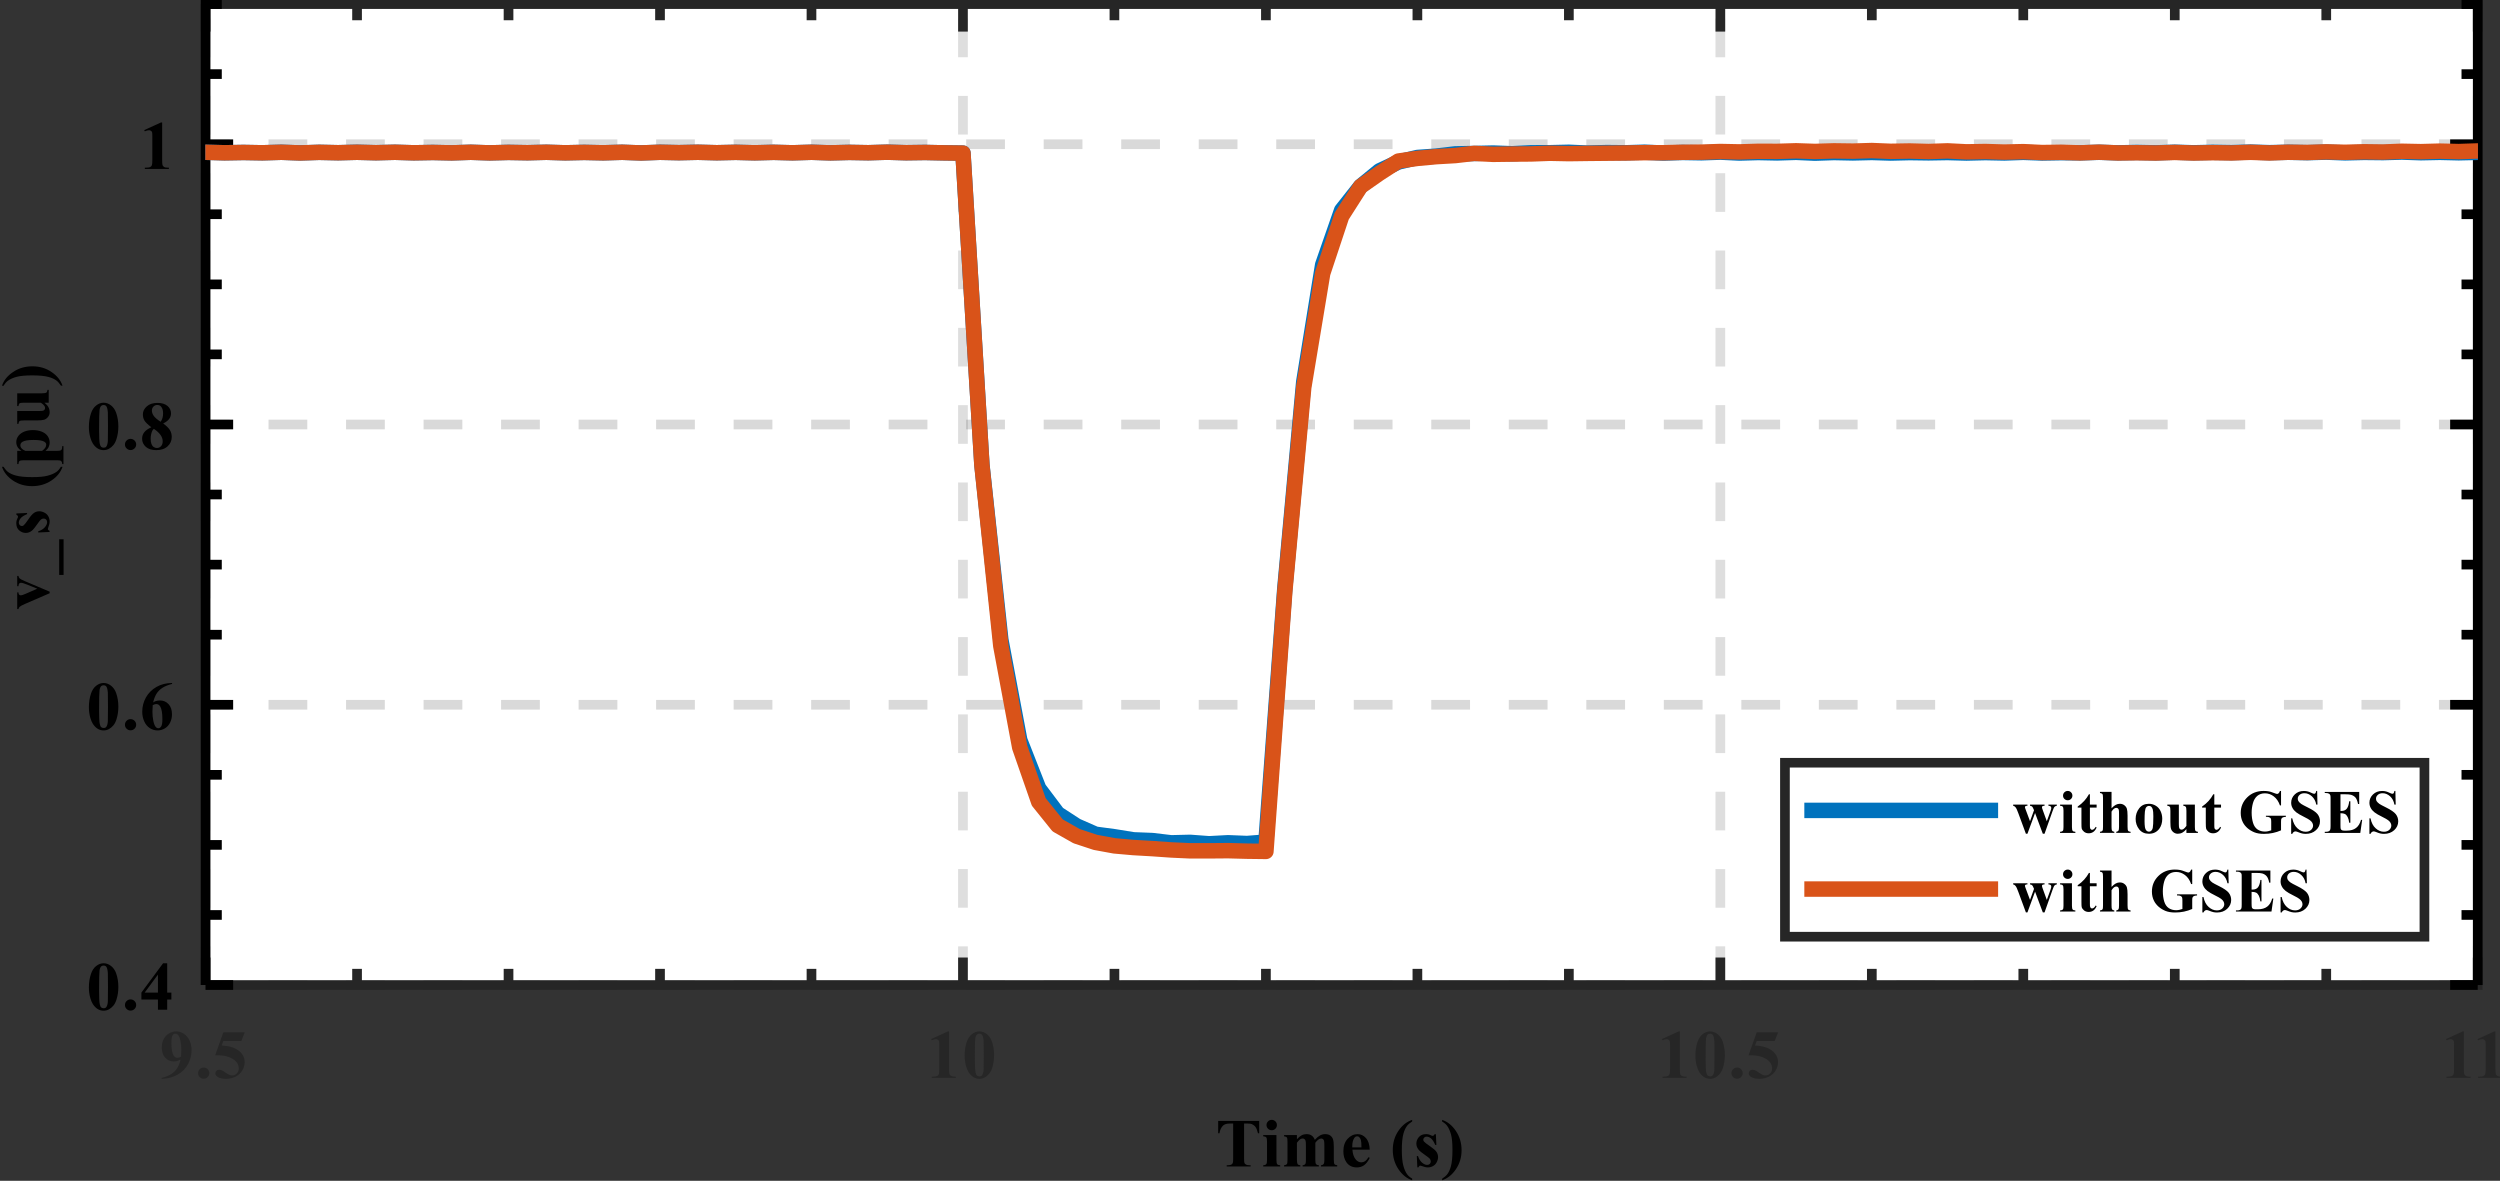 <?xml version="1.0" encoding="UTF-8" standalone="no"?>
<!-- Created with Inkscape (http://www.inkscape.org/) -->

<svg
   version="1.1"
   id="svg1"
   width="454.364"
   height="214.603"
   viewBox="0 0 454.364 214.603"
   sodipodi:docname="3_phase_fault_50_percent_voltage_drop_vs.svg"
   inkscape:version="1.4 (86a8ad7, 2024-10-11)"
   xmlns:inkscape="http://www.inkscape.org/namespaces/inkscape"
   xmlns:sodipodi="http://sodipodi.sourceforge.net/DTD/sodipodi-0.dtd"
   xmlns="http://www.w3.org/2000/svg"
   xmlns:svg="http://www.w3.org/2000/svg">
  <rect x="0" y="0" width="454.364" height="214.603" fill="#333333" stroke="none"/>
  <defs
     id="defs1">
    <clipPath
       clipPathUnits="userSpaceOnUse"
       id="clipPath2">
      <path
         d="M 0,0 H 453.74 V 197.99 H 0 Z"
         id="path2" />
    </clipPath>
    <clipPath
       clipPathUnits="userSpaceOnUse"
       id="clipPath3">
      <path
         d="M 0,0 H 453.74 V 197.99 H 0 Z"
         id="path3" />
    </clipPath>
    <clipPath
       clipPathUnits="userSpaceOnUse"
       id="clipPath4">
      <path
         d="M 0,0 H 453.74 V 197.99 H 0 Z"
         id="path4" />
    </clipPath>
    <clipPath
       clipPathUnits="userSpaceOnUse"
       id="clipPath5">
      <path
         d="M 0,0 H 453.74 V 197.99 H 0 Z"
         id="path5" />
    </clipPath>
    <clipPath
       clipPathUnits="userSpaceOnUse"
       id="clipPath6">
      <path
         d="M 0,0 H 453.74 V 197.99 H 0 Z"
         id="path6" />
    </clipPath>
    <clipPath
       clipPathUnits="userSpaceOnUse"
       id="clipPath7">
      <path
         d="M 0,0 H 453.74 V 197.99 H 0 Z"
         id="path7" />
    </clipPath>
    <clipPath
       clipPathUnits="userSpaceOnUse"
       id="clipPath8">
      <path
         d="M 0,0 H 453.74 V 197.99 H 0 Z"
         id="path8" />
    </clipPath>
    <clipPath
       clipPathUnits="userSpaceOnUse"
       id="clipPath9">
      <path
         d="M 0,0 H 453.74 V 197.99 H 0 Z"
         id="path9" />
    </clipPath>
    <clipPath
       clipPathUnits="userSpaceOnUse"
       id="clipPath10">
      <path
         d="M 0,0 H 453.74 V 197.99 H 0 Z"
         id="path10" />
    </clipPath>
    <clipPath
       clipPathUnits="userSpaceOnUse"
       id="clipPath11">
      <path
         d="M 0,0 H 453.74 V 197.99 H 0 Z"
         id="path11" />
    </clipPath>
    <clipPath
       clipPathUnits="userSpaceOnUse"
       id="clipPath12">
      <path
         d="M 0,0 H 453.74 V 197.99 H 0 Z"
         id="path12" />
    </clipPath>
    <clipPath
       clipPathUnits="userSpaceOnUse"
       id="clipPath13">
      <path
         d="M 0,0 H 453.74 V 197.99 H 0 Z"
         id="path13" />
    </clipPath>
    <clipPath
       clipPathUnits="userSpaceOnUse"
       id="clipPath14">
      <path
         d="M 0,0 H 453.74 V 197.99 H 0 Z"
         id="path14" />
    </clipPath>
    <clipPath
       clipPathUnits="userSpaceOnUse"
       id="clipPath15">
      <path
         d="M 0,0 H 453.74 V 197.99 H 0 Z"
         id="path15" />
    </clipPath>
    <clipPath
       clipPathUnits="userSpaceOnUse"
       id="clipPath16">
      <path
         d="M 0,0 H 453.74 V 197.99 H 0 Z"
         id="path16" />
    </clipPath>
    <clipPath
       clipPathUnits="userSpaceOnUse"
       id="clipPath17">
      <path
         d="M 0,0 H 453.74 V 197.99 H 0 Z"
         id="path17" />
    </clipPath>
    <clipPath
       clipPathUnits="userSpaceOnUse"
       id="clipPath18">
      <path
         d="M 0,0 H 453.74 V 197.99 H 0 Z"
         id="path18" />
    </clipPath>
    <clipPath
       clipPathUnits="userSpaceOnUse"
       id="clipPath19">
      <path
         d="M 0,0 H 453.74 V 197.99 H 0 Z"
         id="path19" />
    </clipPath>
    <clipPath
       clipPathUnits="userSpaceOnUse"
       id="clipPath20">
      <path
         d="M 0,0 H 453.74 V 197.99 H 0 Z"
         id="path20" />
    </clipPath>
    <clipPath
       clipPathUnits="userSpaceOnUse"
       id="clipPath21">
      <path
         d="M 0,0 H 453.74 V 197.99 H 0 Z"
         id="path21" />
    </clipPath>
    <clipPath
       clipPathUnits="userSpaceOnUse"
       id="clipPath22">
      <path
         d="M 0,0 H 453.74 V 197.99 H 0 Z"
         id="path22" />
    </clipPath>
    <clipPath
       clipPathUnits="userSpaceOnUse"
       id="clipPath23">
      <path
         d="M 0,0 H 453.74 V 197.99 H 0 Z"
         id="path23" />
    </clipPath>
    <clipPath
       clipPathUnits="userSpaceOnUse"
       id="clipPath24">
      <path
         d="M 0,0 H 453.74 V 197.99 H 0 Z"
         id="path24" />
    </clipPath>
    <clipPath
       clipPathUnits="userSpaceOnUse"
       id="clipPath25">
      <path
         d="M 0,0 H 453.74 V 197.99 H 0 Z"
         id="path25" />
    </clipPath>
    <clipPath
       clipPathUnits="userSpaceOnUse"
       id="clipPath26">
      <path
         d="M 0,0 H 453.74 V 197.99 H 0 Z"
         id="path26" />
    </clipPath>
    <clipPath
       clipPathUnits="userSpaceOnUse"
       id="clipPath27">
      <path
         d="M 0,0 H 453.74 V 197.99 H 0 Z"
         id="path27" />
    </clipPath>
    <clipPath
       clipPathUnits="userSpaceOnUse"
       id="clipPath28">
      <path
         d="M 0,0 H 453.74 V 197.99 H 0 Z"
         id="path28" />
    </clipPath>
    <clipPath
       clipPathUnits="userSpaceOnUse"
       id="clipPath29">
      <path
         d="M 0,0 H 453.74 V 197.99 H 0 Z"
         id="path29" />
    </clipPath>
    <clipPath
       clipPathUnits="userSpaceOnUse"
       id="clipPath30">
      <path
         d="M 0,0 H 453.74 V 197.99 H 0 Z"
         id="path30" />
    </clipPath>
    <clipPath
       clipPathUnits="userSpaceOnUse"
       id="clipPath31">
      <path
         d="M 0,0 H 453.74 V 197.99 H 0 Z"
         id="path31" />
    </clipPath>
    <clipPath
       clipPathUnits="userSpaceOnUse"
       id="clipPath32">
      <path
         d="M 0,0 H 453.74 V 197.99 H 0 Z"
         id="path32" />
    </clipPath>
    <clipPath
       clipPathUnits="userSpaceOnUse"
       id="clipPath33">
      <path
         d="M 0,0 H 453.74 V 197.99 H 0 Z"
         id="path33" />
    </clipPath>
    <clipPath
       clipPathUnits="userSpaceOnUse"
       id="clipPath34">
      <path
         d="M 0,0 H 453.74 V 197.99 H 0 Z"
         id="path34" />
    </clipPath>
    <clipPath
       clipPathUnits="userSpaceOnUse"
       id="clipPath35">
      <path
         d="M 0,0 H 453.74 V 197.99 H 0 Z"
         id="path35" />
    </clipPath>
    <clipPath
       clipPathUnits="userSpaceOnUse"
       id="clipPath36">
      <path
         d="M 0,0 H 453.74 V 197.99 H 0 Z"
         id="path36" />
    </clipPath>
    <clipPath
       clipPathUnits="userSpaceOnUse"
       id="clipPath37">
      <path
         d="M 0,0 H 453.74 V 197.99 H 0 Z"
         id="path37" />
    </clipPath>
    <clipPath
       clipPathUnits="userSpaceOnUse"
       id="clipPath38">
      <path
         d="M 0,0 H 453.74 V 197.99 H 0 Z"
         id="path38" />
    </clipPath>
    <clipPath
       clipPathUnits="userSpaceOnUse"
       id="clipPath39">
      <path
         d="M 0,0 H 453.74 V 197.99 H 0 Z"
         id="path39" />
    </clipPath>
    <clipPath
       clipPathUnits="userSpaceOnUse"
       id="clipPath40">
      <path
         d="M 0,0 H 453.74 V 197.99 H 0 Z"
         id="path40" />
    </clipPath>
    <clipPath
       clipPathUnits="userSpaceOnUse"
       id="clipPath41">
      <path
         d="M 0,0 H 453.74 V 197.99 H 0 Z"
         id="path41" />
    </clipPath>
    <clipPath
       clipPathUnits="userSpaceOnUse"
       id="clipPath42">
      <path
         d="M 0,0 H 453.74 V 197.99 H 0 Z"
         id="path42" />
    </clipPath>
    <clipPath
       clipPathUnits="userSpaceOnUse"
       id="clipPath43">
      <path
         d="M 0,0 H 453.74 V 197.99 H 0 Z"
         id="path43" />
    </clipPath>
    <clipPath
       clipPathUnits="userSpaceOnUse"
       id="clipPath44">
      <path
         d="M 0,0 H 453.74 V 197.99 H 0 Z"
         id="path44" />
    </clipPath>
    <clipPath
       clipPathUnits="userSpaceOnUse"
       id="clipPath45">
      <path
         d="M 0,0 H 453.74 V 197.99 H 0 Z"
         id="path45" />
    </clipPath>
    <clipPath
       clipPathUnits="userSpaceOnUse"
       id="clipPath46">
      <path
         d="M 0,0 H 453.74 V 197.99 H 0 Z"
         id="path46" />
    </clipPath>
    <clipPath
       clipPathUnits="userSpaceOnUse"
       id="clipPath47">
      <path
         d="M 0,0 H 453.74 V 197.99 H 0 Z"
         id="path47" />
    </clipPath>
    <clipPath
       clipPathUnits="userSpaceOnUse"
       id="clipPath48">
      <path
         d="M 0,0 H 453.74 V 197.99 H 0 Z"
         id="path48" />
    </clipPath>
    <clipPath
       clipPathUnits="userSpaceOnUse"
       id="clipPath49">
      <path
         d="M 0,0 H 453.74 V 197.99 H 0 Z"
         id="path49" />
    </clipPath>
    <clipPath
       clipPathUnits="userSpaceOnUse"
       id="clipPath50">
      <path
         d="M 0,0 H 453.74 V 197.99 H 0 Z"
         id="path50" />
    </clipPath>
    <clipPath
       clipPathUnits="userSpaceOnUse"
       id="clipPath51">
      <path
         d="M 0,0 H 453.74 V 197.99 H 0 Z"
         id="path51" />
    </clipPath>
    <clipPath
       clipPathUnits="userSpaceOnUse"
       id="clipPath52">
      <path
         d="M 0,0 H 453.74 V 197.99 H 0 Z"
         id="path52" />
    </clipPath>
    <clipPath
       clipPathUnits="userSpaceOnUse"
       id="clipPath53">
      <path
         d="M 0,0 H 453.74 V 197.99 H 0 Z"
         id="path53" />
    </clipPath>
    <clipPath
       clipPathUnits="userSpaceOnUse"
       id="clipPath54">
      <path
         d="M 0,0 H 453.74 V 197.99 H 0 Z"
         id="path54" />
    </clipPath>
    <clipPath
       clipPathUnits="userSpaceOnUse"
       id="clipPath55">
      <path
         d="M 0,0 H 453.74 V 197.99 H 0 Z"
         id="path55" />
    </clipPath>
    <clipPath
       clipPathUnits="userSpaceOnUse"
       id="clipPath56">
      <path
         d="M 0,0 H 453.74 V 197.99 H 0 Z"
         id="path56" />
    </clipPath>
    <clipPath
       clipPathUnits="userSpaceOnUse"
       id="clipPath57">
      <path
         d="M 0,0 H 453.74 V 197.99 H 0 Z"
         id="path57" />
    </clipPath>
    <clipPath
       clipPathUnits="userSpaceOnUse"
       id="clipPath58">
      <path
         d="M 0,0 H 453.74 V 197.99 H 0 Z"
         id="path58" />
    </clipPath>
    <clipPath
       clipPathUnits="userSpaceOnUse"
       id="clipPath59">
      <path
         d="M 0,0 H 453.74 V 197.99 H 0 Z"
         id="path59" />
    </clipPath>
    <clipPath
       clipPathUnits="userSpaceOnUse"
       id="clipPath60">
      <path
         d="M 0,0 H 453.74 V 197.99 H 0 Z"
         id="path60" />
    </clipPath>
    <clipPath
       clipPathUnits="userSpaceOnUse"
       id="clipPath61">
      <path
         d="M 0,0 H 453.74 V 197.99 H 0 Z"
         id="path61" />
    </clipPath>
    <clipPath
       clipPathUnits="userSpaceOnUse"
       id="clipPath62">
      <path
         d="M 0,0 H 453.74 V 197.99 H 0 Z"
         id="path62" />
    </clipPath>
    <clipPath
       clipPathUnits="userSpaceOnUse"
       id="clipPath63">
      <path
         d="M 0,0 H 453.74 V 197.99 H 0 Z"
         id="path63" />
    </clipPath>
    <clipPath
       clipPathUnits="userSpaceOnUse"
       id="clipPath64">
      <path
         d="M 0,0 H 453.74 V 197.99 H 0 Z"
         id="path64" />
    </clipPath>
    <clipPath
       clipPathUnits="userSpaceOnUse"
       id="clipPath65">
      <path
         d="M 0,0 H 453.74 V 197.99 H 0 Z"
         id="path65" />
    </clipPath>
    <clipPath
       clipPathUnits="userSpaceOnUse"
       id="clipPath66">
      <path
         d="M 0,0 H 453.74 V 197.99 H 0 Z"
         id="path66" />
    </clipPath>
    <clipPath
       clipPathUnits="userSpaceOnUse"
       id="clipPath67">
      <path
         d="M 0,0 H 453.74 V 197.99 H 0 Z"
         id="path67" />
    </clipPath>
    <clipPath
       clipPathUnits="userSpaceOnUse"
       id="clipPath68">
      <path
         d="M 0,0 H 453.74 V 197.99 H 0 Z"
         id="path68" />
    </clipPath>
    <clipPath
       clipPathUnits="userSpaceOnUse"
       id="clipPath69">
      <path
         d="M 0,0 H 453.74 V 197.99 H 0 Z"
         id="path69" />
    </clipPath>
    <clipPath
       clipPathUnits="userSpaceOnUse"
       id="clipPath70">
      <path
         d="M 0,0 H 453.74 V 197.99 H 0 Z"
         id="path70" />
    </clipPath>
    <clipPath
       clipPathUnits="userSpaceOnUse"
       id="clipPath71">
      <path
         d="M 0,0 H 453.74 V 197.99 H 0 Z"
         id="path71" />
    </clipPath>
    <clipPath
       clipPathUnits="userSpaceOnUse"
       id="clipPath72">
      <path
         d="M 0,0 H 453.74 V 197.99 H 0 Z"
         id="path72" />
    </clipPath>
    <clipPath
       clipPathUnits="userSpaceOnUse"
       id="clipPath73">
      <path
         d="M 0,0 H 453.74 V 197.99 H 0 Z"
         id="path73" />
    </clipPath>
    <clipPath
       clipPathUnits="userSpaceOnUse"
       id="clipPath74">
      <path
         d="M 0,0 H 453.74 V 197.99 H 0 Z"
         id="path74" />
    </clipPath>
    <clipPath
       clipPathUnits="userSpaceOnUse"
       id="clipPath75">
      <path
         d="M 0,0 H 453.74 V 197.99 H 0 Z"
         id="path75" />
    </clipPath>
    <clipPath
       clipPathUnits="userSpaceOnUse"
       id="clipPath76">
      <path
         d="M 0,0 H 453.74 V 197.99 H 0 Z"
         id="path76" />
    </clipPath>
    <clipPath
       clipPathUnits="userSpaceOnUse"
       id="clipPath77">
      <path
         d="M 0,0 H 453.74 V 197.99 H 0 Z"
         id="path77" />
    </clipPath>
    <clipPath
       clipPathUnits="userSpaceOnUse"
       id="clipPath78">
      <path
         d="M 0,0 H 453.74 V 197.99 H 0 Z"
         id="path78" />
    </clipPath>
    <clipPath
       clipPathUnits="userSpaceOnUse"
       id="clipPath79">
      <path
         d="M 0,0 H 453.74 V 197.99 H 0 Z"
         id="path79" />
    </clipPath>
    <clipPath
       clipPathUnits="userSpaceOnUse"
       id="clipPath80">
      <path
         d="M 0,0 H 453.74 V 197.99 H 0 Z"
         id="path80" />
    </clipPath>
    <clipPath
       clipPathUnits="userSpaceOnUse"
       id="clipPath81">
      <path
         d="M 0,0 H 453.74 V 197.99 H 0 Z"
         id="path81" />
    </clipPath>
    <clipPath
       clipPathUnits="userSpaceOnUse"
       id="clipPath82">
      <path
         d="M 0,0 H 453.74 V 197.99 H 0 Z"
         id="path82" />
    </clipPath>
    <clipPath
       clipPathUnits="userSpaceOnUse"
       id="clipPath83">
      <path
         d="M 0,0 H 453.74 V 197.99 H 0 Z"
         id="path83" />
    </clipPath>
    <clipPath
       clipPathUnits="userSpaceOnUse"
       id="clipPath84">
      <path
         d="M 0,0 H 453.74 V 197.99 H 0 Z"
         id="path84" />
    </clipPath>
    <clipPath
       clipPathUnits="userSpaceOnUse"
       id="clipPath85">
      <path
         d="M 0,0 H 453.74 V 197.99 H 0 Z"
         id="path85" />
    </clipPath>
    <clipPath
       clipPathUnits="userSpaceOnUse"
       id="clipPath86">
      <path
         d="M 0,0 H 453.74 V 197.99 H 0 Z"
         id="path86" />
    </clipPath>
    <clipPath
       clipPathUnits="userSpaceOnUse"
       id="clipPath87">
      <path
         d="M 0,0 H 453.74 V 197.99 H 0 Z"
         id="path87" />
    </clipPath>
    <clipPath
       clipPathUnits="userSpaceOnUse"
       id="clipPath88">
      <path
         d="M 0,0 H 453.74 V 197.99 H 0 Z"
         id="path88" />
    </clipPath>
    <clipPath
       clipPathUnits="userSpaceOnUse"
       id="clipPath89">
      <path
         d="M 0,0 H 453.74 V 197.99 H 0 Z"
         id="path89" />
    </clipPath>
    <clipPath
       clipPathUnits="userSpaceOnUse"
       id="clipPath90">
      <path
         d="M 0,0 H 453.74 V 197.99 H 0 Z"
         id="path90" />
    </clipPath>
    <clipPath
       clipPathUnits="userSpaceOnUse"
       id="clipPath91">
      <path
         d="M 0,0 H 453.74 V 197.99 H 0 Z"
         id="path91" />
    </clipPath>
    <clipPath
       clipPathUnits="userSpaceOnUse"
       id="clipPath92">
      <path
         d="M 0,0 H 453.74 V 197.99 H 0 Z"
         id="path92" />
    </clipPath>
    <clipPath
       clipPathUnits="userSpaceOnUse"
       id="clipPath93">
      <path
         d="M 0,0 H 453.74 V 197.99 H 0 Z"
         id="path93" />
    </clipPath>
    <clipPath
       clipPathUnits="userSpaceOnUse"
       id="clipPath94">
      <path
         d="M 0,0 H 453.74 V 197.99 H 0 Z"
         id="path94" />
    </clipPath>
    <clipPath
       clipPathUnits="userSpaceOnUse"
       id="clipPath95">
      <path
         d="M 0,0 H 453.74 V 197.99 H 0 Z"
         id="path95" />
    </clipPath>
    <clipPath
       clipPathUnits="userSpaceOnUse"
       id="clipPath96">
      <path
         d="M 0,0 H 453.74 V 197.99 H 0 Z"
         id="path96" />
    </clipPath>
    <clipPath
       clipPathUnits="userSpaceOnUse"
       id="clipPath192">
      <path
         d="M 64.29,379.95 H 463.78 V 553.8 H 64.29 Z"
         transform="matrix(1.333,0,0,-1.333,0,1228.832)"
         clip-rule="evenodd"
         id="path192" />
    </clipPath>
  </defs>
  <sodipodi:namedview
     id="namedview1"
     pagecolor="#ffffff"
     bordercolor="#000000"
     borderopacity="0.25"
     inkscape:showpageshadow="2"
     inkscape:pageopacity="0.0"
     inkscape:pagecheckerboard="0"
     inkscape:deskcolor="#d1d1d1"
     inkscape:zoom="2.6586598"
     inkscape:cx="161.35949"
     inkscape:cy="143.11722"
     inkscape:window-width="2560"
     inkscape:window-height="1377"
     inkscape:window-x="-8"
     inkscape:window-y="-8"
     inkscape:window-maximized="1"
     inkscape:current-layer="g1">
    <inkscape:page
       x="0"
       y="0"
       inkscape:label="1"
       id="page1"
       width="454.364"
       height="214.603"
       margin="0"
       bleed="0" />
  </sodipodi:namedview>
  <g
     id="g1"
     inkscape:groupmode="layer"
     inkscape:label="1">
    <g
       id="g2"
       transform="translate(-117.917,-507.21)">
      <g
         id="g191"
         clip-path="url(#clipPath192)">
        <path
           d="M 59.25,30.742 H 411 v 152.25 H 59.25 Z"
           style="fill:#ffffff;fill-opacity:1;fill-rule:evenodd;stroke:none"
           transform="matrix(1.174,7.9763147e-8,-4.5577467e-8,-1.171,85.72,722.232)"
           clip-path="url(#clipPath2)"
           id="path97" />
        <path
           d="m 60,42.742 v 6 h -1.5 v -6 z m 0,12 v 6 h -1.5 v -6 z m 0,12 v 6 h -1.5 v -6 z m 0,12 v 6 h -1.5 v -6 z m 0,12 v 6 h -1.5 v -6 z m 0,11.998 v 6 h -1.5 v -6 z m 0,12 v 6 h -1.5 v -6 z m 0,12 v 6 h -1.5 v -6 z m 0,12 v 6 h -1.5 v -6 z m 0,12 v 6 h -1.5 v -6 z m 0,12 v 6 h -1.5 v -6 z m 0,12 v 6 h -1.5 v -6 z M 60,30.742 v 6 h -1.5 v -6 z"
           style="fill:#262626;fill-opacity:0.149;fill-rule:nonzero;stroke:none"
           transform="matrix(1.174,7.9763147e-8,-4.5577467e-8,-1.171,85.72,722.232)"
           clip-path="url(#clipPath3)"
           id="path98" />
        <path
           d="m 177.25,42.742 v 6 h -1.5 v -6 z m 0,12 v 6 h -1.5 v -6 z m 0,12 v 6 h -1.5 v -6 z m 0,12 v 6 h -1.5 v -6 z m 0,12 v 6 h -1.5 v -6 z m 0,11.998 v 6 h -1.5 v -6 z m 0,12 v 6 h -1.5 v -6 z m 0,12 v 6 h -1.5 v -6 z m 0,12 v 6 h -1.5 v -6 z m 0,12 v 6 h -1.5 v -6 z m 0,12 v 6 h -1.5 v -6 z m 0,12 v 6 h -1.5 v -6 z m 0,-143.998 v 6 h -1.5 v -6 z"
           style="fill:#262626;fill-opacity:0.149;fill-rule:nonzero;stroke:none"
           transform="matrix(1.174,7.9763147e-8,-4.5577467e-8,-1.171,85.72,722.232)"
           clip-path="url(#clipPath4)"
           id="path99" />
        <path
           d="m 294.5,42.742 v 6 H 293 v -6 z m 0,12 v 6 H 293 v -6 z m 0,12 v 6 H 293 v -6 z m 0,12 v 6 H 293 v -6 z m 0,12 v 6 H 293 v -6 z m 0,11.998 v 6 H 293 v -6 z m 0,12 v 6 H 293 v -6 z m 0,12 v 6 H 293 v -6 z m 0,12 v 6 H 293 v -6 z m 0,12 v 6 H 293 v -6 z m 0,12 v 6 H 293 v -6 z m 0,12 v 6 H 293 v -6 z m 0,-143.998 v 6 H 293 v -6 z"
           style="fill:#262626;fill-opacity:0.149;fill-rule:nonzero;stroke:none"
           transform="matrix(1.174,7.9763147e-8,-4.5577467e-8,-1.171,85.72,722.232)"
           clip-path="url(#clipPath5)"
           id="path100" />
        <path
           d="m 411.75,42.742 v 6 h -1.5 v -6 z m 0,12 v 6 h -1.5 v -6 z m 0,12 v 6 h -1.5 v -6 z m 0,12 v 6 h -1.5 v -6 z m 0,12 v 6 h -1.5 v -6 z m 0,11.998 v 6 h -1.5 v -6 z m 0,12 v 6 h -1.5 v -6 z m 0,12 v 6 h -1.5 v -6 z m 0,12 v 6 h -1.5 v -6 z m 0,12 v 6 h -1.5 v -6 z m 0,12 v 6 h -1.5 v -6 z m 0,12 v 6 h -1.5 v -6 z m 0,-143.998 v 6 h -1.5 v -6 z"
           style="fill:#262626;fill-opacity:0.149;fill-rule:nonzero;stroke:none"
           transform="matrix(1.174,7.9763147e-8,-4.5577467e-8,-1.171,85.72,722.232)"
           clip-path="url(#clipPath6)"
           id="path101" />
        <path
           d="m 399,31.492 h -6 v -1.5 h 6 z m -12,0 h -6 v -1.5 h 6 z m -12,0 h -6 v -1.5 h 6 z m -12,0 h -6 v -1.5 h 6 z m -12,0 h -6 v -1.5 h 6 z m -12,0 h -6 v -1.5 h 6 z m -12,0 h -6 v -1.5 h 6 z m -12,0 h -6 v -1.5 h 6 z m -12,0 h -6 v -1.5 h 6 z m -12,0 h -6 v -1.5 h 6 z m -12,0 h -6 v -1.5 h 6 z m -12,0 h -6 v -1.5 h 6 z m -12,0 h -6 v -1.5 h 6 z m -12,0 h -6 v -1.5 h 6 z m -12,0 h -6 v -1.5 h 6 z m -12,0 h -6 v -1.5 h 6 z m -12,0 h -6 v -1.5 h 6 z m -12,0 h -6 v -1.5 h 6 z m -12,0 h -6 v -1.5 h 6 z m -12,0 h -6 v -1.5 h 6 z m -12,0 h -6 v -1.5 h 6 z m -12,0 h -6 v -1.5 h 6 z m -12,0 h -6 v -1.5 h 6 z m -12,0 h -6 v -1.5 h 6 z m -12,0 h -6 v -1.5 h 6 z m -12,0 h -6 v -1.5 h 6 z m -12,0 h -6 v -1.5 h 6 z m -12,0 h -6 v -1.5 h 6 z m -12,0 h -3.75 v -1.5 H 63 Z m 348,0 h -6 v -1.5 h 6 z"
           style="fill:#000000;fill-opacity:0.149;fill-rule:nonzero;stroke:none"
           transform="matrix(1.174,7.9763147e-8,-4.5577467e-8,-1.171,85.72,722.232)"
           clip-path="url(#clipPath7)"
           id="path102" />
        <path
           d="m 399,74.992 h -6 v -1.5 h 6 z m -12,0 h -6 v -1.5 h 6 z m -12,0 h -6 v -1.5 h 6 z m -12,0 h -6 v -1.5 h 6 z m -12,0 h -6 v -1.5 h 6 z m -12,0 h -6 v -1.5 h 6 z m -12,0 h -6 v -1.5 h 6 z m -12,0 h -6 v -1.5 h 6 z m -12,0 h -6 v -1.5 h 6 z m -12,0 h -6 v -1.5 h 6 z m -12,0 h -6 v -1.5 h 6 z m -12,0 h -6 v -1.5 h 6 z m -12,0 h -6 v -1.5 h 6 z m -12,0 h -6 v -1.5 h 6 z m -12,0 h -6 v -1.5 h 6 z m -12,0 h -6 v -1.5 h 6 z m -12,0 h -6 v -1.5 h 6 z m -12,0 h -6 v -1.5 h 6 z m -12,0 h -6 v -1.5 h 6 z m -12,0 h -6 v -1.5 h 6 z m -12,0 h -6 v -1.5 h 6 z m -12,0 h -6 v -1.5 h 6 z m -12,0 h -6 v -1.5 h 6 z m -12,0 h -6 v -1.5 h 6 z m -12,0 h -6 v -1.5 h 6 z m -12,0 h -6 v -1.5 h 6 z m -12,0 h -6 v -1.5 h 6 z m -12,0 h -6 v -1.5 h 6 z m -12,0 h -3.75 v -1.5 H 63 Z m 348,0 h -6 v -1.5 h 6 z"
           style="fill:#000000;fill-opacity:0.149;fill-rule:nonzero;stroke:none"
           transform="matrix(1.174,7.9763147e-8,-4.5577467e-8,-1.171,85.72,722.232)"
           clip-path="url(#clipPath8)"
           id="path103" />
        <path
           d="m 399,118.49 h -6 v -1.5 h 6 z m -12,0 h -6 v -1.5 h 6 z m -12,0 h -6 v -1.5 h 6 z m -12,0 h -6 v -1.5 h 6 z m -12,0 h -6 v -1.5 h 6 z m -12,0 h -6 v -1.5 h 6 z m -12,0 h -6 v -1.5 h 6 z m -12,0 h -6 v -1.5 h 6 z m -12,0 h -6 v -1.5 h 6 z m -12,0 h -6 v -1.5 h 6 z m -12,0 h -6 v -1.5 h 6 z m -12,0 h -6 v -1.5 h 6 z m -12,0 h -6 v -1.5 h 6 z m -12,0 h -6 v -1.5 h 6 z m -12,0 h -6 v -1.5 h 6 z m -12,0 h -6 v -1.5 h 6 z m -12,0 h -6 v -1.5 h 6 z m -12,0 h -6 v -1.5 h 6 z m -12,0 h -6 v -1.5 h 6 z m -12,0 h -6 v -1.5 h 6 z m -12,0 h -6 v -1.5 h 6 z m -12,0 h -6 v -1.5 h 6 z m -12,0 h -6 v -1.5 h 6 z m -12,0 h -6 v -1.5 h 6 z m -12,0 h -6 v -1.5 h 6 z m -12,0 h -6 v -1.5 h 6 z m -12,0 h -6 v -1.5 h 6 z m -12,0 h -6 v -1.5 h 6 z m -12,0 h -3.75 v -1.5 H 63 Z m 348,0 h -6 v -1.5 h 6 z"
           style="fill:#000000;fill-opacity:0.149;fill-rule:nonzero;stroke:none"
           transform="matrix(1.174,7.9763147e-8,-4.5577467e-8,-1.171,85.72,722.232)"
           clip-path="url(#clipPath9)"
           id="path104" />
        <path
           d="m 399,161.99 h -6 v -1.5 h 6 z m -12,0 h -6 v -1.5 h 6 z m -12,0 h -6 v -1.5 h 6 z m -12,0 h -6 v -1.5 h 6 z m -12,0 h -6 v -1.5 h 6 z m -12,0 h -6 v -1.5 h 6 z m -12,0 h -6 v -1.5 h 6 z m -12,0 h -6 v -1.5 h 6 z m -12,0 h -6 v -1.5 h 6 z m -12,0 h -6 v -1.5 h 6 z m -12,0 h -6 v -1.5 h 6 z m -12,0 h -6 v -1.5 h 6 z m -12,0 h -6 v -1.5 h 6 z m -12,0 h -6 v -1.5 h 6 z m -12,0 h -6 v -1.5 h 6 z m -12,0 h -6 v -1.5 h 6 z m -12,0 h -6 v -1.5 h 6 z m -12,0 h -6 v -1.5 h 6 z m -12,0 h -6 v -1.5 h 6 z m -12,0 h -6 v -1.5 h 6 z m -12,0 h -6 v -1.5 h 6 z m -12,0 h -6 v -1.5 h 6 z m -12,0 h -6 v -1.5 h 6 z m -12,0 h -6 v -1.5 h 6 z m -12,0 h -6 v -1.5 h 6 z m -12,0 h -6 v -1.5 h 6 z m -12,0 h -6 v -1.5 h 6 z m -12,0 h -6 v -1.5 h 6 z m -12,0 h -3.75 v -1.5 H 63 Z m 348,0 h -6 v -1.5 h 6 z"
           style="fill:#000000;fill-opacity:0.149;fill-rule:nonzero;stroke:none"
           transform="matrix(1.174,7.9763147e-8,-4.5577467e-8,-1.171,85.72,722.232)"
           clip-path="url(#clipPath10)"
           id="path105" />
        <path
           d="m 59.25,29.992 h 352.5 v 1.5 H 59.25 Z"
           style="fill:#262626;fill-opacity:1;fill-rule:nonzero;stroke:none"
           transform="matrix(1.174,7.9763147e-8,-4.5577467e-8,-1.171,85.72,722.232)"
           clip-path="url(#clipPath11)"
           id="path106" />
        <path
           d="m 59.25,182.24 h 352.5 v 1.5 H 59.25 Z"
           style="fill:#262626;fill-opacity:1;fill-rule:nonzero;stroke:none"
           transform="matrix(1.174,7.9763147e-8,-4.5577467e-8,-1.171,85.72,722.232)"
           clip-path="url(#clipPath12)"
           id="path107" />
        <path
           d="M 58.5,30.742 H 60 v 4.268 h -1.5 z"
           style="fill:#262626;fill-opacity:1;fill-rule:nonzero;stroke:none"
           transform="matrix(1.174,7.9763147e-8,-4.5577467e-8,-1.171,85.72,722.232)"
           clip-path="url(#clipPath13)"
           id="path108" />
        <path
           d="m 175.75,30.742 h 1.5 v 4.268 h -1.5 z"
           style="fill:#262626;fill-opacity:1;fill-rule:nonzero;stroke:none"
           transform="matrix(1.174,7.9763147e-8,-4.5577467e-8,-1.171,85.72,722.232)"
           clip-path="url(#clipPath14)"
           id="path109" />
        <path
           d="m 293,30.742 h 1.5 v 4.268 H 293 Z"
           style="fill:#262626;fill-opacity:1;fill-rule:nonzero;stroke:none"
           transform="matrix(1.174,7.9763147e-8,-4.5577467e-8,-1.171,85.72,722.232)"
           clip-path="url(#clipPath15)"
           id="path110" />
        <path
           d="m 410.25,30.742 h 1.5 v 4.268 H 410.25 Z"
           style="fill:#262626;fill-opacity:1;fill-rule:nonzero;stroke:none"
           transform="matrix(1.174,7.9763147e-8,-4.5577467e-8,-1.171,85.72,722.232)"
           clip-path="url(#clipPath16)"
           id="path111" />
        <path
           d="M 58.5,178.72 H 60 v 4.268 h -1.5 z"
           style="fill:#262626;fill-opacity:1;fill-rule:nonzero;stroke:none"
           transform="matrix(1.174,7.9763147e-8,-4.5577467e-8,-1.171,85.72,722.232)"
           clip-path="url(#clipPath17)"
           id="path112" />
        <path
           d="m 175.75,178.72 h 1.5 v 4.268 h -1.5 z"
           style="fill:#262626;fill-opacity:1;fill-rule:nonzero;stroke:none"
           transform="matrix(1.174,7.9763147e-8,-4.5577467e-8,-1.171,85.72,722.232)"
           clip-path="url(#clipPath18)"
           id="path113" />
        <path
           d="m 293,178.72 h 1.5 v 4.268 H 293 Z"
           style="fill:#262626;fill-opacity:1;fill-rule:nonzero;stroke:none"
           transform="matrix(1.174,7.9763147e-8,-4.5577467e-8,-1.171,85.72,722.232)"
           clip-path="url(#clipPath19)"
           id="path114" />
        <path
           d="m 410.25,178.72 h 1.5 v 4.268 h -1.5 z"
           style="fill:#262626;fill-opacity:1;fill-rule:nonzero;stroke:none"
           transform="matrix(1.174,7.9763147e-8,-4.5577467e-8,-1.171,85.72,722.232)"
           clip-path="url(#clipPath20)"
           id="path115" />
        <path
           d="m 81.95,30.742 h 1.5 v 2.509 h -1.5 z"
           style="fill:#262626;fill-opacity:1;fill-rule:nonzero;stroke:none"
           transform="matrix(1.174,7.9763147e-8,-4.5577467e-8,-1.171,85.72,722.232)"
           clip-path="url(#clipPath21)"
           id="path116" />
        <path
           d="m 105.4,30.742 h 1.5 v 2.509 h -1.5 z"
           style="fill:#262626;fill-opacity:1;fill-rule:nonzero;stroke:none"
           transform="matrix(1.174,7.9763147e-8,-4.5577467e-8,-1.171,85.72,722.232)"
           clip-path="url(#clipPath22)"
           id="path117" />
        <path
           d="m 128.85,30.742 h 1.5 v 2.509 h -1.5 z"
           style="fill:#262626;fill-opacity:1;fill-rule:nonzero;stroke:none"
           transform="matrix(1.174,7.9763147e-8,-4.5577467e-8,-1.171,85.72,722.232)"
           clip-path="url(#clipPath23)"
           id="path118" />
        <path
           d="m 152.3,30.742 h 1.5 v 2.509 h -1.5 z"
           style="fill:#262626;fill-opacity:1;fill-rule:nonzero;stroke:none"
           transform="matrix(1.174,7.9763147e-8,-4.5577467e-8,-1.171,85.72,722.232)"
           clip-path="url(#clipPath24)"
           id="path119" />
        <path
           d="m 199.2,30.742 h 1.5 v 2.509 h -1.5 z"
           style="fill:#262626;fill-opacity:1;fill-rule:nonzero;stroke:none"
           transform="matrix(1.174,7.9763147e-8,-4.5577467e-8,-1.171,85.72,722.232)"
           clip-path="url(#clipPath25)"
           id="path120" />
        <path
           d="m 222.65,30.742 h 1.5 v 2.509 h -1.5 z"
           style="fill:#262626;fill-opacity:1;fill-rule:nonzero;stroke:none"
           transform="matrix(1.174,7.9763147e-8,-4.5577467e-8,-1.171,85.72,722.232)"
           clip-path="url(#clipPath26)"
           id="path121" />
        <path
           d="m 246.1,30.742 h 1.5 v 2.509 h -1.5 z"
           style="fill:#262626;fill-opacity:1;fill-rule:nonzero;stroke:none"
           transform="matrix(1.174,7.9763147e-8,-4.5577467e-8,-1.171,85.72,722.232)"
           clip-path="url(#clipPath27)"
           id="path122" />
        <path
           d="m 269.55,30.742 h 1.5 v 2.509 h -1.5 z"
           style="fill:#262626;fill-opacity:1;fill-rule:nonzero;stroke:none"
           transform="matrix(1.174,7.9763147e-8,-4.5577467e-8,-1.171,85.72,722.232)"
           clip-path="url(#clipPath28)"
           id="path123" />
        <path
           d="m 316.45,30.742 h 1.5 v 2.509 h -1.5 z"
           style="fill:#262626;fill-opacity:1;fill-rule:nonzero;stroke:none"
           transform="matrix(1.174,7.9763147e-8,-4.5577467e-8,-1.171,85.72,722.232)"
           clip-path="url(#clipPath29)"
           id="path124" />
        <path
           d="m 339.9,30.742 h 1.5 v 2.509 h -1.5 z"
           style="fill:#262626;fill-opacity:1;fill-rule:nonzero;stroke:none"
           transform="matrix(1.174,7.9763147e-8,-4.5577467e-8,-1.171,85.72,722.232)"
           clip-path="url(#clipPath30)"
           id="path125" />
        <path
           d="m 363.35,30.742 h 1.5 v 2.509 h -1.5 z"
           style="fill:#262626;fill-opacity:1;fill-rule:nonzero;stroke:none"
           transform="matrix(1.174,7.9763147e-8,-4.5577467e-8,-1.171,85.72,722.232)"
           clip-path="url(#clipPath31)"
           id="path126" />
        <path
           d="m 386.8,30.742 h 1.5 v 2.509 h -1.5 z"
           style="fill:#262626;fill-opacity:1;fill-rule:nonzero;stroke:none"
           transform="matrix(1.174,7.9763147e-8,-4.5577467e-8,-1.171,85.72,722.232)"
           clip-path="url(#clipPath32)"
           id="path127" />
        <path
           d="m 81.95,180.48 h 1.5 v 2.509 h -1.5 z"
           style="fill:#262626;fill-opacity:1;fill-rule:nonzero;stroke:none"
           transform="matrix(1.174,7.9763147e-8,-4.5577467e-8,-1.171,85.72,722.232)"
           clip-path="url(#clipPath33)"
           id="path128" />
        <path
           d="m 105.4,180.48 h 1.5 v 2.509 h -1.5 z"
           style="fill:#262626;fill-opacity:1;fill-rule:nonzero;stroke:none"
           transform="matrix(1.174,7.9763147e-8,-4.5577467e-8,-1.171,85.72,722.232)"
           clip-path="url(#clipPath34)"
           id="path129" />
        <path
           d="m 128.85,180.48 h 1.5 v 2.509 h -1.5 z"
           style="fill:#262626;fill-opacity:1;fill-rule:nonzero;stroke:none"
           transform="matrix(1.174,7.9763147e-8,-4.5577467e-8,-1.171,85.72,722.232)"
           clip-path="url(#clipPath35)"
           id="path130" />
        <path
           d="m 152.3,180.48 h 1.5 v 2.509 h -1.5 z"
           style="fill:#262626;fill-opacity:1;fill-rule:nonzero;stroke:none"
           transform="matrix(1.174,7.9763147e-8,-4.5577467e-8,-1.171,85.72,722.232)"
           clip-path="url(#clipPath36)"
           id="path131" />
        <path
           d="m 199.2,180.48 h 1.5 v 2.509 h -1.5 z"
           style="fill:#262626;fill-opacity:1;fill-rule:nonzero;stroke:none"
           transform="matrix(1.174,7.9763147e-8,-4.5577467e-8,-1.171,85.72,722.232)"
           clip-path="url(#clipPath37)"
           id="path132" />
        <path
           d="m 222.65,180.48 h 1.5 v 2.509 h -1.5 z"
           style="fill:#262626;fill-opacity:1;fill-rule:nonzero;stroke:none"
           transform="matrix(1.174,7.9763147e-8,-4.5577467e-8,-1.171,85.72,722.232)"
           clip-path="url(#clipPath38)"
           id="path133" />
        <path
           d="m 246.1,180.48 h 1.5 v 2.509 h -1.5 z"
           style="fill:#262626;fill-opacity:1;fill-rule:nonzero;stroke:none"
           transform="matrix(1.174,7.9763147e-8,-4.5577467e-8,-1.171,85.72,722.232)"
           clip-path="url(#clipPath39)"
           id="path134" />
        <path
           d="m 269.55,180.48 h 1.5 v 2.509 h -1.5 z"
           style="fill:#262626;fill-opacity:1;fill-rule:nonzero;stroke:none"
           transform="matrix(1.174,7.9763147e-8,-4.5577467e-8,-1.171,85.72,722.232)"
           clip-path="url(#clipPath40)"
           id="path135" />
        <path
           d="m 316.45,180.48 h 1.5 v 2.509 h -1.5 z"
           style="fill:#262626;fill-opacity:1;fill-rule:nonzero;stroke:none"
           transform="matrix(1.174,7.9763147e-8,-4.5577467e-8,-1.171,85.72,722.232)"
           clip-path="url(#clipPath41)"
           id="path136" />
        <path
           d="m 339.9,180.48 h 1.5 v 2.509 h -1.5 z"
           style="fill:#262626;fill-opacity:1;fill-rule:nonzero;stroke:none"
           transform="matrix(1.174,7.9763147e-8,-4.5577467e-8,-1.171,85.72,722.232)"
           clip-path="url(#clipPath42)"
           id="path137" />
        <path
           d="m 363.35,180.48 h 1.5 v 2.509 h -1.5 z"
           style="fill:#262626;fill-opacity:1;fill-rule:nonzero;stroke:none"
           transform="matrix(1.174,7.9763147e-8,-4.5577467e-8,-1.171,85.72,722.232)"
           clip-path="url(#clipPath43)"
           id="path138" />
        <path
           d="m 386.8,180.48 h 1.5 v 2.509 h -1.5 z"
           style="fill:#262626;fill-opacity:1;fill-rule:nonzero;stroke:none"
           transform="matrix(1.174,7.9763147e-8,-4.5577467e-8,-1.171,85.72,722.232)"
           clip-path="url(#clipPath44)"
           id="path139" />
        <path
           d="m 52.452,16.182 v 0.146 c 0.577,0.132 1.066,0.326 1.468,0.584 0.401,0.257 0.719,0.575 0.954,0.954 0.235,0.379 0.399,0.815 0.493,1.309 -0.216,-0.111 -0.399,-0.189 -0.55,-0.232 -0.152,-0.044 -0.311,-0.065 -0.478,-0.065 -0.535,0 -0.981,0.193 -1.337,0.578 -0.356,0.386 -0.535,0.915 -0.535,1.586 0,0.466 0.097,0.892 0.29,1.28 0.193,0.388 0.468,0.688 0.826,0.902 0.358,0.214 0.73,0.321 1.116,0.321 0.414,0 0.805,-0.118 1.174,-0.355 0.368,-0.236 0.662,-0.579 0.881,-1.027 0.219,-0.449 0.328,-0.96 0.328,-1.533 0,-0.744 -0.178,-1.457 -0.534,-2.138 -0.356,-0.682 -0.887,-1.228 -1.593,-1.64 -0.706,-0.412 -1.54,-0.636 -2.503,-0.67 z m 2.993,3.431 c 0.035,0.389 0.052,0.732 0.052,1.027 0,0.633 -0.073,1.222 -0.219,1.768 -0.083,0.302 -0.207,0.525 -0.37,0.667 -0.087,0.077 -0.2,0.115 -0.339,0.115 -0.174,0 -0.309,-0.075 -0.407,-0.224 -0.135,-0.205 -0.203,-0.596 -0.203,-1.173 0,-0.963 0.115,-1.627 0.344,-1.992 0.149,-0.237 0.351,-0.355 0.605,-0.355 0.135,0 0.315,0.056 0.537,0.167 z m 3.515,-1.679 c 0.243,0 0.449,-0.085 0.618,-0.256 0.168,-0.17 0.253,-0.375 0.253,-0.615 0,-0.24 -0.086,-0.444 -0.256,-0.613 -0.17,-0.168 -0.375,-0.253 -0.615,-0.253 -0.24,0 -0.444,0.085 -0.613,0.253 -0.169,0.169 -0.253,0.373 -0.253,0.613 0,0.24 0.084,0.445 0.253,0.615 0.169,0.171 0.373,0.256 0.613,0.256 z M 62,23.399 h 3.311 L 64.784,22.053 H 62 l -0.266,-0.704 c 1.199,-0.045 2.122,-0.344 2.769,-0.897 0.532,-0.455 0.798,-1.022 0.798,-1.7 0,-0.434 -0.124,-0.859 -0.371,-1.274 -0.246,-0.416 -0.594,-0.736 -1.042,-0.96 -0.449,-0.224 -0.941,-0.336 -1.476,-0.336 -0.577,0 -1.021,0.107 -1.33,0.323 -0.216,0.153 -0.323,0.327 -0.323,0.521 0,0.15 0.056,0.282 0.169,0.397 0.113,0.114 0.244,0.172 0.394,0.172 0.135,0 0.273,-0.028 0.412,-0.084 0.139,-0.055 0.377,-0.201 0.714,-0.438 0.212,-0.146 0.395,-0.246 0.548,-0.302 0.108,-0.042 0.229,-0.063 0.365,-0.063 0.285,0 0.527,0.105 0.727,0.313 0.2,0.209 0.3,0.459 0.3,0.751 0,0.612 -0.306,1.109 -0.918,1.492 -0.612,0.382 -1.383,0.573 -2.315,0.573 -0.094,0 -0.235,-0.002 -0.422,-0.005 z"
           style="fill:#262626;fill-opacity:1;fill-rule:evenodd;stroke:none"
           transform="matrix(1.174,7.9763147e-8,-4.5577467e-8,-1.171,85.72,722.232)"
           clip-path="url(#clipPath45)"
           id="path140" />
        <path
           d="m 174.35,23.545 v -5.783 c 0,-0.435 0.02,-0.712 0.06,-0.832 0.04,-0.12 0.12,-0.218 0.24,-0.295 0.12,-0.076 0.32,-0.114 0.58,-0.114 h 0.16 v -0.193 h -3.72 v 0.193 h 0.19 c 0.3,0 0.52,0.034 0.65,0.104 0.12,0.069 0.21,0.165 0.26,0.287 0.04,0.121 0.06,0.405 0.06,0.85 v 3.666 c 0,0.326 -0.01,0.531 -0.04,0.612 -0.03,0.082 -0.09,0.152 -0.18,0.209 -0.08,0.057 -0.18,0.086 -0.29,0.086 -0.18,0 -0.4,-0.056 -0.65,-0.167 l -0.09,0.188 2.6,1.189 z m 6.97,-3.682 c 0,-0.705 -0.1,-1.364 -0.29,-1.976 -0.12,-0.376 -0.28,-0.683 -0.48,-0.923 -0.2,-0.24 -0.43,-0.43 -0.68,-0.571 -0.26,-0.141 -0.53,-0.211 -0.83,-0.211 -0.34,0 -0.65,0.087 -0.92,0.26 -0.28,0.174 -0.52,0.423 -0.73,0.746 -0.16,0.236 -0.29,0.551 -0.41,0.944 -0.14,0.532 -0.22,1.081 -0.22,1.648 0,0.768 0.11,1.474 0.32,2.117 0.18,0.532 0.45,0.939 0.81,1.223 0.36,0.283 0.75,0.425 1.15,0.425 0.41,0 0.79,-0.14 1.15,-0.42 0.36,-0.28 0.62,-0.656 0.78,-1.129 0.24,-0.65 0.35,-1.361 0.35,-2.133 z m -1.6,0.011 c 0,1.237 -0.01,1.959 -0.02,2.164 -0.04,0.483 -0.12,0.81 -0.25,0.98 -0.09,0.111 -0.23,0.167 -0.43,0.167 -0.15,0 -0.26,-0.042 -0.35,-0.125 -0.13,-0.122 -0.22,-0.337 -0.26,-0.644 -0.05,-0.308 -0.07,-1.381 -0.07,-3.22 0,-1.001 0.04,-1.672 0.1,-2.013 0.06,-0.247 0.13,-0.412 0.23,-0.496 0.1,-0.083 0.23,-0.125 0.39,-0.125 0.17,0 0.3,0.056 0.39,0.167 0.14,0.195 0.23,0.496 0.25,0.902 z"
           style="fill:#262626;fill-opacity:1;fill-rule:evenodd;stroke:none"
           transform="matrix(1.174,7.9763147e-8,-4.5577467e-8,-1.171,85.72,722.232)"
           clip-path="url(#clipPath46)"
           id="path141" />
        <path
           d="m 287.48,23.545 v -5.783 c 0,-0.435 0.02,-0.712 0.05,-0.832 0.04,-0.12 0.12,-0.218 0.24,-0.295 0.13,-0.076 0.32,-0.114 0.59,-0.114 h 0.16 v -0.193 h -3.72 v 0.193 h 0.18 c 0.31,0 0.52,0.034 0.65,0.104 0.13,0.069 0.22,0.165 0.26,0.287 0.05,0.121 0.07,0.405 0.07,0.85 v 3.666 c 0,0.326 -0.02,0.531 -0.05,0.612 -0.03,0.082 -0.09,0.152 -0.17,0.209 -0.09,0.057 -0.19,0.086 -0.3,0.086 -0.17,0 -0.39,-0.056 -0.64,-0.167 l -0.1,0.188 2.6,1.189 z m 6.97,-3.682 c 0,-0.705 -0.1,-1.364 -0.3,-1.976 -0.12,-0.376 -0.28,-0.683 -0.48,-0.923 -0.2,-0.24 -0.42,-0.43 -0.68,-0.571 -0.25,-0.141 -0.53,-0.211 -0.83,-0.211 -0.34,0 -0.64,0.087 -0.92,0.26 -0.27,0.174 -0.52,0.423 -0.73,0.746 -0.15,0.236 -0.29,0.551 -0.4,0.944 -0.15,0.532 -0.22,1.081 -0.22,1.648 0,0.768 0.1,1.474 0.32,2.117 0.18,0.532 0.45,0.939 0.81,1.223 0.36,0.283 0.74,0.425 1.14,0.425 0.41,0 0.8,-0.14 1.15,-0.42 0.36,-0.28 0.62,-0.656 0.79,-1.129 0.23,-0.65 0.35,-1.361 0.35,-2.133 z m -1.61,0.011 c 0,1.237 0,1.959 -0.02,2.164 -0.03,0.483 -0.12,0.81 -0.25,0.98 -0.09,0.111 -0.23,0.167 -0.42,0.167 -0.15,0 -0.27,-0.042 -0.36,-0.125 -0.12,-0.122 -0.21,-0.337 -0.26,-0.644 -0.04,-0.308 -0.06,-1.381 -0.06,-3.22 0,-1.001 0.03,-1.672 0.1,-2.013 0.05,-0.247 0.13,-0.412 0.22,-0.496 0.1,-0.083 0.23,-0.125 0.39,-0.125 0.17,0 0.3,0.056 0.39,0.167 0.15,0.195 0.23,0.496 0.25,0.902 z m 3.5,-1.94 c 0.24,0 0.45,-0.085 0.61,-0.256 0.17,-0.17 0.26,-0.375 0.26,-0.615 0,-0.24 -0.09,-0.444 -0.26,-0.613 -0.17,-0.168 -0.37,-0.253 -0.61,-0.253 -0.24,0 -0.45,0.085 -0.62,0.253 -0.17,0.169 -0.25,0.373 -0.25,0.613 0,0.24 0.08,0.445 0.25,0.615 0.17,0.171 0.38,0.256 0.62,0.256 z m 3.04,5.465 h 3.31 l -0.53,-1.346 h -2.78 l -0.27,-0.704 c 1.2,-0.045 2.12,-0.344 2.77,-0.897 0.53,-0.455 0.8,-1.022 0.8,-1.7 0,-0.434 -0.13,-0.859 -0.37,-1.274 -0.25,-0.416 -0.6,-0.736 -1.05,-0.96 -0.44,-0.224 -0.94,-0.336 -1.47,-0.336 -0.58,0 -1.02,0.107 -1.33,0.323 -0.22,0.153 -0.32,0.327 -0.32,0.521 0,0.15 0.05,0.282 0.16,0.397 0.12,0.114 0.25,0.172 0.4,0.172 0.13,0 0.27,-0.028 0.41,-0.084 0.14,-0.055 0.38,-0.201 0.71,-0.438 0.22,-0.146 0.4,-0.246 0.55,-0.302 0.11,-0.042 0.23,-0.063 0.37,-0.063 0.28,0 0.52,0.105 0.72,0.313 0.2,0.209 0.3,0.459 0.3,0.751 0,0.612 -0.3,1.109 -0.91,1.492 -0.62,0.382 -1.39,0.573 -2.32,0.573 -0.09,0 -0.23,-0.002 -0.42,-0.005 z"
           style="fill:#262626;fill-opacity:1;fill-rule:evenodd;stroke:none"
           transform="matrix(1.174,7.9763147e-8,-4.5577467e-8,-1.171,85.72,722.232)"
           clip-path="url(#clipPath47)"
           id="path142" />
        <path
           d="m 408.85,23.545 v -5.783 c 0,-0.435 0.02,-0.712 0.06,-0.832 0.04,-0.12 0.12,-0.218 0.24,-0.295 0.12,-0.076 0.32,-0.114 0.58,-0.114 h 0.16 v -0.193 h -3.72 v 0.193 h 0.19 c 0.3,0 0.52,0.034 0.65,0.104 0.12,0.069 0.21,0.165 0.26,0.287 0.04,0.121 0.06,0.405 0.06,0.85 v 3.666 c 0,0.326 -0.01,0.531 -0.04,0.612 -0.03,0.082 -0.09,0.152 -0.18,0.209 -0.08,0.057 -0.18,0.086 -0.29,0.086 -0.18,0 -0.4,-0.056 -0.65,-0.167 l -0.09,0.188 2.6,1.189 z m 4.89,0 v -5.783 c 0,-0.435 0.02,-0.712 0.06,-0.832 0.04,-0.12 0.12,-0.218 0.24,-0.295 0.12,-0.076 0.32,-0.114 0.58,-0.114 h 0.17 v -0.193 h -3.73 v 0.193 h 0.19 c 0.3,0 0.52,0.034 0.65,0.104 0.13,0.069 0.21,0.165 0.26,0.287 0.04,0.121 0.07,0.405 0.07,0.85 v 3.666 c 0,0.326 -0.02,0.531 -0.05,0.612 -0.03,0.082 -0.09,0.152 -0.18,0.209 -0.08,0.057 -0.18,0.086 -0.29,0.086 -0.18,0 -0.39,-0.056 -0.65,-0.167 l -0.09,0.188 2.6,1.189 z"
           style="fill:#262626;fill-opacity:1;fill-rule:evenodd;stroke:none"
           transform="matrix(1.174,7.9763147e-8,-4.5577467e-8,-1.171,85.72,722.232)"
           clip-path="url(#clipPath48)"
           id="path143" />
        <path
           d="M 222.36,9.649 V 7.735 h -0.19 c -0.11,0.442 -0.23,0.759 -0.37,0.952 -0.13,0.193 -0.32,0.347 -0.56,0.462 -0.13,0.063 -0.36,0.094 -0.69,0.094 h -0.53 V 3.788 c 0,-0.362 0.02,-0.588 0.06,-0.678 0.04,-0.09 0.12,-0.17 0.24,-0.237 0.12,-0.068 0.27,-0.102 0.48,-0.102 h 0.23 V 2.578 h -3.7 v 0.193 h 0.23 c 0.21,0 0.37,0.036 0.5,0.11 0.09,0.049 0.16,0.132 0.21,0.25 0.04,0.084 0.06,0.302 0.06,0.657 V 9.242 h -0.51 c -0.48,0 -0.82,-0.101 -1.04,-0.302 -0.3,-0.282 -0.49,-0.683 -0.57,-1.205 h -0.2 v 1.914 z m 1.94,0.167 c 0.22,0 0.41,-0.079 0.57,-0.237 0.16,-0.158 0.23,-0.349 0.23,-0.571 0,-0.222 -0.08,-0.412 -0.23,-0.568 -0.16,-0.156 -0.35,-0.235 -0.57,-0.235 -0.23,0 -0.42,0.078 -0.57,0.235 -0.16,0.157 -0.24,0.346 -0.24,0.568 0,0.223 0.08,0.413 0.24,0.571 0.15,0.158 0.34,0.237 0.57,0.237 z m 0.73,-2.362 V 3.589 c 0,-0.344 0.04,-0.564 0.12,-0.66 0.08,-0.096 0.23,-0.15 0.46,-0.164 V 2.578 h -2.63 v 0.188 c 0.22,0.007 0.38,0.07 0.48,0.188 0.07,0.08 0.11,0.292 0.11,0.636 v 2.847 c 0,0.344 -0.04,0.564 -0.12,0.66 -0.08,0.096 -0.24,0.15 -0.47,0.164 v 0.193 z m 3.17,0 V 6.812 c 0.27,0.292 0.52,0.496 0.74,0.613 0.23,0.117 0.48,0.175 0.75,0.175 0.32,0 0.58,-0.073 0.79,-0.219 0.21,-0.146 0.38,-0.368 0.49,-0.667 0.28,0.313 0.55,0.539 0.8,0.678 0.26,0.139 0.52,0.209 0.8,0.209 0.34,0 0.61,-0.077 0.81,-0.232 0.2,-0.155 0.34,-0.351 0.41,-0.589 0.08,-0.238 0.12,-0.618 0.12,-1.139 V 3.642 c 0,-0.376 0.04,-0.608 0.1,-0.699 0.07,-0.09 0.21,-0.149 0.43,-0.177 V 2.578 h -2.52 v 0.188 c 0.2,0.017 0.34,0.094 0.44,0.23 0.06,0.094 0.09,0.309 0.09,0.647 v 2.096 c 0,0.434 -0.02,0.711 -0.05,0.829 -0.04,0.118 -0.09,0.206 -0.17,0.263 -0.07,0.057 -0.16,0.086 -0.26,0.086 -0.15,0 -0.3,-0.055 -0.45,-0.164 -0.16,-0.11 -0.31,-0.274 -0.47,-0.493 V 3.642 c 0,-0.351 0.03,-0.572 0.09,-0.662 0.08,-0.129 0.24,-0.2 0.46,-0.214 V 2.578 h -2.52 v 0.188 c 0.13,0.007 0.24,0.041 0.32,0.102 0.08,0.061 0.13,0.134 0.15,0.219 0.03,0.085 0.04,0.27 0.04,0.555 v 2.096 c 0,0.442 -0.01,0.718 -0.05,0.829 -0.03,0.111 -0.09,0.198 -0.17,0.261 -0.08,0.063 -0.17,0.094 -0.27,0.094 -0.14,0 -0.26,-0.036 -0.38,-0.11 C 228.56,6.704 228.39,6.52 228.2,6.259 V 3.642 c 0,-0.344 0.04,-0.571 0.1,-0.68 0.07,-0.11 0.21,-0.175 0.43,-0.196 V 2.578 h -2.52 v 0.188 c 0.21,0.021 0.36,0.087 0.44,0.198 0.06,0.076 0.09,0.302 0.09,0.678 v 2.753 c 0,0.368 -0.03,0.598 -0.1,0.688 -0.07,0.09 -0.21,0.149 -0.43,0.177 v 0.193 z m 11.27,-2.263 h -2.68 c 0.04,-0.647 0.21,-1.158 0.52,-1.533 0.24,-0.288 0.53,-0.433 0.87,-0.433 0.21,0 0.39,0.058 0.57,0.175 0.17,0.116 0.35,0.326 0.54,0.628 l 0.18,-0.115 c -0.26,-0.539 -0.56,-0.92 -0.88,-1.145 -0.32,-0.224 -0.69,-0.336 -1.11,-0.336 -0.72,0 -1.27,0.278 -1.64,0.834 -0.3,0.449 -0.45,1.005 -0.45,1.669 0,0.814 0.22,1.461 0.66,1.942 0.44,0.481 0.96,0.722 1.55,0.722 0.49,0 0.92,-0.203 1.28,-0.608 0.37,-0.405 0.56,-1.006 0.59,-1.802 z m -1.28,0.349 c 0,0.56 -0.03,0.944 -0.09,1.152 -0.06,0.209 -0.16,0.367 -0.29,0.475 -0.07,0.063 -0.17,0.094 -0.29,0.094 -0.18,0 -0.33,-0.089 -0.44,-0.266 -0.21,-0.309 -0.31,-0.734 -0.31,-1.272 V 5.54 Z m 7.85,4.271 V 9.57 c -0.36,-0.236 -0.63,-0.468 -0.8,-0.694 -0.23,-0.313 -0.42,-0.714 -0.55,-1.205 -0.17,-0.608 -0.25,-1.458 -0.25,-2.55 0,-1.029 0.08,-1.829 0.23,-2.399 0.15,-0.57 0.35,-1.031 0.61,-1.382 0.19,-0.243 0.44,-0.457 0.76,-0.641 V 0.44 c -0.84,0.282 -1.55,0.856 -2.13,1.723 -0.58,0.867 -0.87,1.864 -0.87,2.991 0,1.113 0.29,2.097 0.87,2.954 0.58,0.857 1.29,1.425 2.13,1.703 z m 3.67,-2.221 0.08,-1.663 h -0.18 c -0.21,0.494 -0.43,0.831 -0.66,1.012 -0.22,0.181 -0.45,0.271 -0.68,0.271 -0.14,0 -0.26,-0.048 -0.36,-0.143 -0.1,-0.096 -0.15,-0.206 -0.15,-0.331 0,-0.094 0.03,-0.184 0.1,-0.271 0.11,-0.142 0.42,-0.387 0.93,-0.733 0.51,-0.346 0.85,-0.64 1.01,-0.881 0.16,-0.242 0.25,-0.512 0.25,-0.811 0,-0.271 -0.07,-0.537 -0.21,-0.798 -0.13,-0.261 -0.32,-0.461 -0.57,-0.6 -0.25,-0.139 -0.52,-0.209 -0.82,-0.209 -0.23,0 -0.54,0.073 -0.93,0.219 -0.11,0.038 -0.18,0.057 -0.22,0.057 -0.11,0 -0.21,-0.087 -0.28,-0.261 h -0.18 l -0.08,1.752 h 0.18 c 0.15,-0.459 0.37,-0.803 0.64,-1.032 0.27,-0.229 0.53,-0.344 0.78,-0.344 0.16,0 0.3,0.051 0.41,0.154 0.1,0.102 0.15,0.227 0.15,0.373 0,0.167 -0.05,0.311 -0.15,0.433 -0.11,0.122 -0.34,0.306 -0.7,0.553 -0.53,0.368 -0.88,0.65 -1.03,0.845 -0.23,0.285 -0.35,0.6 -0.35,0.944 0,0.376 0.13,0.715 0.39,1.02 0.26,0.304 0.63,0.456 1.12,0.456 0.27,0 0.52,-0.064 0.77,-0.193 0.1,-0.052 0.17,-0.078 0.23,-0.078 0.06,0 0.11,0.013 0.15,0.039 0.04,0.026 0.1,0.1 0.18,0.222 z m 0.97,-7.149 v 0.24 c 0.36,0.24 0.63,0.473 0.8,0.699 0.23,0.313 0.42,0.713 0.55,1.199 0.17,0.612 0.25,1.464 0.25,2.555 0,1.029 -0.07,1.828 -0.22,2.396 -0.16,0.568 -0.36,1.028 -0.62,1.379 -0.18,0.243 -0.44,0.457 -0.76,0.641 v 0.261 c 0.84,-0.282 1.55,-0.856 2.13,-1.723 0.58,-0.867 0.88,-1.864 0.88,-2.991 0,-1.109 -0.3,-2.092 -0.88,-2.949 -0.58,-0.857 -1.29,-1.426 -2.13,-1.708 z"
           style="fill:#000000;fill-opacity:1;fill-rule:evenodd;stroke:none"
           transform="matrix(1.174,7.9763147e-8,-4.5577467e-8,-1.171,85.72,722.232)"
           clip-path="url(#clipPath49)"
           id="path144" />
        <path
           d="M 58.5,30.742 H 60 v 153 h -1.5 z"
           style="fill:#000000;fill-opacity:1;fill-rule:nonzero;stroke:none"
           transform="matrix(1.174,7.9763147e-8,-4.5577467e-8,-1.171,85.72,722.232)"
           clip-path="url(#clipPath50)"
           id="path145" />
        <path
           d="m 410.25,30.742 h 1.5 v 153 h -1.5 z"
           style="fill:#000000;fill-opacity:1;fill-rule:nonzero;stroke:none"
           transform="matrix(1.174,7.9763147e-8,-4.5577467e-8,-1.171,85.72,722.232)"
           clip-path="url(#clipPath51)"
           id="path146" />
        <path
           d="m 59.25,29.992 h 4.268 v 1.5 H 59.25 Z"
           style="fill:#000000;fill-opacity:1;fill-rule:nonzero;stroke:none"
           transform="matrix(1.174,7.9763147e-8,-4.5577467e-8,-1.171,85.72,722.232)"
           clip-path="url(#clipPath52)"
           id="path147" />
        <path
           d="m 59.25,73.492 h 4.268 v 1.5 H 59.25 Z"
           style="fill:#000000;fill-opacity:1;fill-rule:nonzero;stroke:none"
           transform="matrix(1.174,7.9763147e-8,-4.5577467e-8,-1.171,85.72,722.232)"
           clip-path="url(#clipPath53)"
           id="path148" />
        <path
           d="m 59.25,116.99 h 4.268 v 1.5 H 59.25 Z"
           style="fill:#000000;fill-opacity:1;fill-rule:nonzero;stroke:none"
           transform="matrix(1.174,7.9763147e-8,-4.5577467e-8,-1.171,85.72,722.232)"
           clip-path="url(#clipPath54)"
           id="path149" />
        <path
           d="m 59.25,160.49 h 4.268 v 1.5 H 59.25 Z"
           style="fill:#000000;fill-opacity:1;fill-rule:nonzero;stroke:none"
           transform="matrix(1.174,7.9763147e-8,-4.5577467e-8,-1.171,85.72,722.232)"
           clip-path="url(#clipPath55)"
           id="path150" />
        <path
           d="m 406.73,29.992 h 4.268 v 1.5 H 406.73 Z"
           style="fill:#000000;fill-opacity:1;fill-rule:nonzero;stroke:none"
           transform="matrix(1.174,7.9763147e-8,-4.5577467e-8,-1.171,85.72,722.232)"
           clip-path="url(#clipPath56)"
           id="path151" />
        <path
           d="m 406.73,73.492 h 4.268 v 1.5 H 406.73 Z"
           style="fill:#000000;fill-opacity:1;fill-rule:nonzero;stroke:none"
           transform="matrix(1.174,7.9763147e-8,-4.5577467e-8,-1.171,85.72,722.232)"
           clip-path="url(#clipPath57)"
           id="path152" />
        <path
           d="m 406.73,116.99 h 4.268 v 1.5 H 406.73 Z"
           style="fill:#000000;fill-opacity:1;fill-rule:nonzero;stroke:none"
           transform="matrix(1.174,7.9763147e-8,-4.5577467e-8,-1.171,85.72,722.232)"
           clip-path="url(#clipPath58)"
           id="path153" />
        <path
           d="m 406.73,160.49 h 4.268 v 1.5 H 406.73 Z"
           style="fill:#000000;fill-opacity:1;fill-rule:nonzero;stroke:none"
           transform="matrix(1.174,7.9763147e-8,-4.5577467e-8,-1.171,85.72,722.232)"
           clip-path="url(#clipPath59)"
           id="path154" />
        <path
           d="m 59.25,40.867 h 2.509 v 1.5 H 59.25 Z"
           style="fill:#000000;fill-opacity:1;fill-rule:nonzero;stroke:none"
           transform="matrix(1.174,7.9763147e-8,-4.5577467e-8,-1.171,85.72,722.232)"
           clip-path="url(#clipPath60)"
           id="path155" />
        <path
           d="m 59.25,51.742 h 2.509 v 1.5 H 59.25 Z"
           style="fill:#000000;fill-opacity:1;fill-rule:nonzero;stroke:none"
           transform="matrix(1.174,7.9763147e-8,-4.5577467e-8,-1.171,85.72,722.232)"
           clip-path="url(#clipPath61)"
           id="path156" />
        <path
           d="m 59.25,62.617 h 2.509 v 1.5 H 59.25 Z"
           style="fill:#000000;fill-opacity:1;fill-rule:nonzero;stroke:none"
           transform="matrix(1.174,7.9763147e-8,-4.5577467e-8,-1.171,85.72,722.232)"
           clip-path="url(#clipPath62)"
           id="path157" />
        <path
           d="m 59.25,84.367 h 2.509 v 1.5 H 59.25 Z"
           style="fill:#000000;fill-opacity:1;fill-rule:nonzero;stroke:none"
           transform="matrix(1.174,7.9763147e-8,-4.5577467e-8,-1.171,85.72,722.232)"
           clip-path="url(#clipPath63)"
           id="path158" />
        <path
           d="m 59.25,95.242 h 2.509 v 1.5 H 59.25 Z"
           style="fill:#000000;fill-opacity:1;fill-rule:nonzero;stroke:none"
           transform="matrix(1.174,7.9763147e-8,-4.5577467e-8,-1.171,85.72,722.232)"
           clip-path="url(#clipPath64)"
           id="path159" />
        <path
           d="m 59.25,106.12 h 2.509 v 1.5 H 59.25 Z"
           style="fill:#000000;fill-opacity:1;fill-rule:nonzero;stroke:none"
           transform="matrix(1.174,7.9763147e-8,-4.5577467e-8,-1.171,85.72,722.232)"
           clip-path="url(#clipPath65)"
           id="path160" />
        <path
           d="m 59.25,127.87 h 2.509 v 1.5 H 59.25 Z"
           style="fill:#000000;fill-opacity:1;fill-rule:nonzero;stroke:none"
           transform="matrix(1.174,7.9763147e-8,-4.5577467e-8,-1.171,85.72,722.232)"
           clip-path="url(#clipPath66)"
           id="path161" />
        <path
           d="m 59.25,138.74 h 2.509 v 1.5 H 59.25 Z"
           style="fill:#000000;fill-opacity:1;fill-rule:nonzero;stroke:none"
           transform="matrix(1.174,7.9763147e-8,-4.5577467e-8,-1.171,85.72,722.232)"
           clip-path="url(#clipPath67)"
           id="path162" />
        <path
           d="m 59.25,149.62 h 2.509 v 1.5 H 59.25 Z"
           style="fill:#000000;fill-opacity:1;fill-rule:nonzero;stroke:none"
           transform="matrix(1.174,7.9763147e-8,-4.5577467e-8,-1.171,85.72,722.232)"
           clip-path="url(#clipPath68)"
           id="path163" />
        <path
           d="m 59.25,171.37 h 2.509 v 1.5 H 59.25 Z"
           style="fill:#000000;fill-opacity:1;fill-rule:nonzero;stroke:none"
           transform="matrix(1.174,7.9763147e-8,-4.5577467e-8,-1.171,85.72,722.232)"
           clip-path="url(#clipPath69)"
           id="path164" />
        <path
           d="m 59.25,182.24 h 2.509 v 1.5 H 59.25 Z"
           style="fill:#000000;fill-opacity:1;fill-rule:nonzero;stroke:none"
           transform="matrix(1.174,7.9763147e-8,-4.5577467e-8,-1.171,85.72,722.232)"
           clip-path="url(#clipPath70)"
           id="path165" />
        <path
           d="m 408.49,40.867 h 2.509 v 1.5 H 408.49 Z"
           style="fill:#000000;fill-opacity:1;fill-rule:nonzero;stroke:none"
           transform="matrix(1.174,7.9763147e-8,-4.5577467e-8,-1.171,85.72,722.232)"
           clip-path="url(#clipPath71)"
           id="path166" />
        <path
           d="m 408.49,51.742 h 2.509 v 1.5 H 408.49 Z"
           style="fill:#000000;fill-opacity:1;fill-rule:nonzero;stroke:none"
           transform="matrix(1.174,7.9763147e-8,-4.5577467e-8,-1.171,85.72,722.232)"
           clip-path="url(#clipPath72)"
           id="path167" />
        <path
           d="m 408.49,62.617 h 2.509 v 1.5 H 408.49 Z"
           style="fill:#000000;fill-opacity:1;fill-rule:nonzero;stroke:none"
           transform="matrix(1.174,7.9763147e-8,-4.5577467e-8,-1.171,85.72,722.232)"
           clip-path="url(#clipPath73)"
           id="path168" />
        <path
           d="m 408.49,84.367 h 2.509 v 1.5 H 408.49 Z"
           style="fill:#000000;fill-opacity:1;fill-rule:nonzero;stroke:none"
           transform="matrix(1.174,7.9763147e-8,-4.5577467e-8,-1.171,85.72,722.232)"
           clip-path="url(#clipPath74)"
           id="path169" />
        <path
           d="m 408.49,95.242 h 2.509 v 1.5 H 408.49 Z"
           style="fill:#000000;fill-opacity:1;fill-rule:nonzero;stroke:none"
           transform="matrix(1.174,7.9763147e-8,-4.5577467e-8,-1.171,85.72,722.232)"
           clip-path="url(#clipPath75)"
           id="path170" />
        <path
           d="m 408.49,106.12 h 2.509 v 1.5 H 408.49 Z"
           style="fill:#000000;fill-opacity:1;fill-rule:nonzero;stroke:none"
           transform="matrix(1.174,7.9763147e-8,-4.5577467e-8,-1.171,85.72,722.232)"
           clip-path="url(#clipPath76)"
           id="path171" />
        <path
           d="m 408.49,127.87 h 2.509 v 1.5 H 408.49 Z"
           style="fill:#000000;fill-opacity:1;fill-rule:nonzero;stroke:none"
           transform="matrix(1.174,7.9763147e-8,-4.5577467e-8,-1.171,85.72,722.232)"
           clip-path="url(#clipPath77)"
           id="path172" />
        <path
           d="m 408.49,138.74 h 2.509 v 1.5 H 408.49 Z"
           style="fill:#000000;fill-opacity:1;fill-rule:nonzero;stroke:none"
           transform="matrix(1.174,7.9763147e-8,-4.5577467e-8,-1.171,85.72,722.232)"
           clip-path="url(#clipPath78)"
           id="path173" />
        <path
           d="m 408.49,149.62 h 2.509 v 1.5 H 408.49 Z"
           style="fill:#000000;fill-opacity:1;fill-rule:nonzero;stroke:none"
           transform="matrix(1.174,7.9763147e-8,-4.5577467e-8,-1.171,85.72,722.232)"
           clip-path="url(#clipPath79)"
           id="path174" />
        <path
           d="m 408.49,171.37 h 2.509 v 1.5 H 408.49 Z"
           style="fill:#000000;fill-opacity:1;fill-rule:nonzero;stroke:none"
           transform="matrix(1.174,7.9763147e-8,-4.5577467e-8,-1.171,85.72,722.232)"
           clip-path="url(#clipPath80)"
           id="path175" />
        <path
           d="m 408.49,182.24 h 2.509 v 1.5 H 408.49 Z"
           style="fill:#000000;fill-opacity:1;fill-rule:nonzero;stroke:none"
           transform="matrix(1.174,7.9763147e-8,-4.5577467e-8,-1.171,85.72,722.232)"
           clip-path="url(#clipPath81)"
           id="path176" />
        <path
           d="m 45.747,30.438 c 0,-0.706 -0.099,-1.364 -0.297,-1.976 -0.118,-0.376 -0.277,-0.683 -0.477,-0.923 -0.2,-0.24 -0.427,-0.43 -0.681,-0.571 -0.254,-0.141 -0.53,-0.211 -0.829,-0.211 -0.341,0 -0.648,0.087 -0.923,0.26 -0.275,0.174 -0.518,0.423 -0.73,0.746 -0.153,0.236 -0.287,0.551 -0.402,0.944 -0.149,0.532 -0.224,1.081 -0.224,1.648 0,0.768 0.108,1.474 0.324,2.117 0.177,0.532 0.446,0.939 0.808,1.223 0.361,0.283 0.744,0.425 1.147,0.425 0.41,0 0.794,-0.14 1.15,-0.42 0.356,-0.28 0.618,-0.656 0.785,-1.129 0.233,-0.65 0.349,-1.361 0.349,-2.133 z m -1.606,0.011 c 0,1.237 -0.007,1.959 -0.021,2.164 -0.035,0.483 -0.118,0.81 -0.25,0.98 -0.087,0.111 -0.228,0.167 -0.423,0.167 -0.149,0 -0.267,-0.042 -0.354,-0.125 -0.129,-0.122 -0.216,-0.337 -0.261,-0.644 -0.045,-0.308 -0.068,-1.381 -0.068,-3.22 0,-1.001 0.035,-1.672 0.105,-2.013 0.052,-0.247 0.126,-0.412 0.224,-0.496 0.097,-0.083 0.226,-0.125 0.386,-0.125 0.174,0 0.304,0.056 0.391,0.167 0.146,0.195 0.229,0.496 0.25,0.902 z m 3.494,-1.94 c 0.243,0 0.449,-0.085 0.618,-0.256 0.168,-0.17 0.253,-0.375 0.253,-0.615 0,-0.24 -0.086,-0.444 -0.256,-0.613 -0.17,-0.168 -0.375,-0.253 -0.615,-0.253 -0.24,0 -0.444,0.085 -0.613,0.253 -0.169,0.169 -0.253,0.373 -0.253,0.613 0,0.24 0.084,0.445 0.253,0.615 0.169,0.171 0.373,0.256 0.613,0.256 z m 1.679,1.058 3.358,4.553 h 0.636 v -4.553 h 0.647 v -1.079 h -0.647 v -1.585 h -1.434 v 1.585 h -2.56 z m 0.506,0 h 2.054 v 2.79 z"
           style="fill:#000000;fill-opacity:1;fill-rule:evenodd;stroke:none"
           transform="matrix(1.174,7.9763147e-8,-4.5577467e-8,-1.171,85.72,722.232)"
           clip-path="url(#clipPath82)"
           id="path177" />
        <path
           d="m 45.747,73.938 c 0,-0.706 -0.099,-1.364 -0.297,-1.976 -0.118,-0.376 -0.277,-0.683 -0.477,-0.923 -0.2,-0.24 -0.427,-0.43 -0.681,-0.571 -0.254,-0.141 -0.53,-0.211 -0.829,-0.211 -0.341,0 -0.648,0.087 -0.923,0.26 -0.275,0.174 -0.518,0.423 -0.73,0.746 -0.153,0.236 -0.287,0.551 -0.402,0.944 -0.149,0.532 -0.224,1.081 -0.224,1.648 0,0.768 0.108,1.474 0.324,2.117 0.177,0.532 0.446,0.939 0.808,1.223 0.361,0.283 0.744,0.425 1.147,0.425 0.41,0 0.794,-0.14 1.15,-0.42 0.356,-0.28 0.618,-0.656 0.785,-1.129 0.233,-0.65 0.349,-1.361 0.349,-2.133 z m -1.606,0.011 c 0,1.237 -0.007,1.959 -0.021,2.164 -0.035,0.483 -0.118,0.81 -0.25,0.98 -0.087,0.111 -0.228,0.167 -0.423,0.167 -0.149,0 -0.267,-0.042 -0.354,-0.125 -0.129,-0.122 -0.216,-0.337 -0.261,-0.644 -0.045,-0.308 -0.068,-1.381 -0.068,-3.22 0,-1.001 0.035,-1.672 0.105,-2.013 0.052,-0.247 0.126,-0.412 0.224,-0.496 0.097,-0.083 0.226,-0.125 0.386,-0.125 0.174,0 0.304,0.056 0.391,0.167 0.146,0.195 0.229,0.496 0.25,0.902 z m 3.494,-1.94 c 0.243,0 0.449,-0.085 0.618,-0.256 0.168,-0.17 0.253,-0.375 0.253,-0.615 0,-0.24 -0.086,-0.444 -0.256,-0.613 -0.17,-0.168 -0.375,-0.253 -0.615,-0.253 -0.24,0 -0.444,0.085 -0.613,0.253 -0.169,0.169 -0.253,0.373 -0.253,0.613 0,0.24 0.084,0.445 0.253,0.615 0.169,0.171 0.373,0.256 0.613,0.256 z m 6.429,5.611 v -0.146 c -0.629,-0.16 -1.134,-0.366 -1.514,-0.618 -0.381,-0.252 -0.682,-0.558 -0.903,-0.918 -0.22,-0.36 -0.392,-0.806 -0.513,-1.338 0.153,0.105 0.28,0.173 0.38,0.204 0.226,0.069 0.454,0.104 0.684,0.104 0.528,0 0.969,-0.192 1.322,-0.576 0.352,-0.384 0.529,-0.908 0.529,-1.572 0,-0.466 -0.096,-0.894 -0.287,-1.283 -0.191,-0.389 -0.462,-0.69 -0.813,-0.902 -0.352,-0.212 -0.727,-0.318 -1.127,-0.318 -0.434,0 -0.836,0.119 -1.204,0.357 -0.369,0.238 -0.657,0.587 -0.863,1.045 -0.207,0.459 -0.311,0.958 -0.311,1.497 0,0.793 0.191,1.531 0.571,2.214 0.381,0.683 0.922,1.227 1.622,1.632 0.701,0.405 1.51,0.611 2.427,0.618 z m -2.998,-3.442 c -0.028,-0.48 -0.042,-0.831 -0.042,-1.053 0,-0.48 0.046,-0.944 0.138,-1.393 0.093,-0.448 0.219,-0.763 0.379,-0.943 0.114,-0.129 0.25,-0.193 0.406,-0.193 0.16,0 0.303,0.093 0.428,0.279 0.125,0.186 0.188,0.564 0.188,1.134 0,0.959 -0.117,1.622 -0.35,1.987 -0.149,0.236 -0.351,0.354 -0.605,0.354 -0.139,0 -0.319,-0.057 -0.542,-0.172 z"
           style="fill:#000000;fill-opacity:1;fill-rule:evenodd;stroke:none"
           transform="matrix(1.174,7.9763147e-8,-4.5577467e-8,-1.171,85.72,722.232)"
           clip-path="url(#clipPath83)"
           id="path178" />
        <path
           d="m 45.747,117.44 c 0,-0.71 -0.099,-1.37 -0.297,-1.98 -0.118,-0.37 -0.277,-0.68 -0.477,-0.92 -0.2,-0.24 -0.427,-0.43 -0.681,-0.57 -0.254,-0.14 -0.53,-0.21 -0.829,-0.21 -0.341,0 -0.648,0.08 -0.923,0.26 -0.275,0.17 -0.518,0.42 -0.73,0.74 -0.153,0.24 -0.287,0.55 -0.402,0.95 -0.149,0.53 -0.224,1.08 -0.224,1.64 0,0.77 0.108,1.48 0.324,2.12 0.177,0.53 0.446,0.94 0.808,1.22 0.361,0.29 0.744,0.43 1.147,0.43 0.41,0 0.794,-0.14 1.15,-0.42 0.356,-0.28 0.618,-0.66 0.785,-1.13 0.233,-0.65 0.349,-1.36 0.349,-2.13 z m -1.606,0.01 c 0,1.24 -0.007,1.96 -0.021,2.16 -0.035,0.49 -0.118,0.81 -0.25,0.98 -0.087,0.11 -0.228,0.17 -0.423,0.17 -0.149,0 -0.267,-0.04 -0.354,-0.13 -0.129,-0.12 -0.216,-0.33 -0.261,-0.64 -0.045,-0.31 -0.068,-1.38 -0.068,-3.22 0,-1 0.035,-1.67 0.105,-2.01 0.052,-0.25 0.126,-0.41 0.224,-0.5 0.097,-0.08 0.226,-0.12 0.386,-0.12 0.174,0 0.304,0.05 0.391,0.16 0.146,0.2 0.229,0.5 0.25,0.91 z m 3.494,-1.94 c 0.243,0 0.449,-0.09 0.618,-0.26 0.168,-0.17 0.253,-0.37 0.253,-0.61 0,-0.24 -0.086,-0.45 -0.256,-0.61 -0.17,-0.17 -0.375,-0.26 -0.615,-0.26 -0.24,0 -0.444,0.09 -0.613,0.26 -0.169,0.16 -0.253,0.37 -0.253,0.61 0,0.24 0.084,0.44 0.253,0.61 0.169,0.17 0.373,0.26 0.613,0.26 z m 5.053,2.39 c 0.497,-0.37 0.842,-0.71 1.035,-1.02 0.193,-0.32 0.289,-0.68 0.289,-1.08 0,-0.57 -0.214,-1.06 -0.644,-1.45 -0.429,-0.4 -1.012,-0.59 -1.749,-0.59 -0.699,0 -1.24,0.17 -1.622,0.51 -0.382,0.35 -0.574,0.77 -0.574,1.26 0,0.38 0.111,0.72 0.332,1 0.22,0.29 0.588,0.55 1.102,0.78 -0.559,0.43 -0.918,0.78 -1.076,1.05 -0.159,0.27 -0.238,0.59 -0.238,0.95 0,0.47 0.201,0.88 0.603,1.24 0.401,0.36 0.951,0.54 1.65,0.54 0.674,0 1.193,-0.16 1.557,-0.47 0.363,-0.32 0.545,-0.7 0.545,-1.15 0,-0.33 -0.099,-0.63 -0.295,-0.88 -0.196,-0.26 -0.502,-0.49 -0.915,-0.69 z m -0.397,0.26 c 0.129,0.18 0.225,0.37 0.287,0.59 0.063,0.21 0.094,0.45 0.094,0.71 0,0.45 -0.097,0.79 -0.292,1.03 -0.146,0.19 -0.348,0.28 -0.605,0.28 -0.233,0 -0.431,-0.08 -0.594,-0.25 -0.164,-0.17 -0.245,-0.38 -0.245,-0.63 0,-0.25 0.091,-0.52 0.273,-0.79 0.183,-0.27 0.544,-0.59 1.082,-0.94 z m -1.042,-1.1 c -0.108,-0.09 -0.185,-0.18 -0.23,-0.26 -0.069,-0.12 -0.132,-0.3 -0.188,-0.54 -0.055,-0.23 -0.083,-0.47 -0.083,-0.73 0,-0.32 0.042,-0.6 0.125,-0.82 0.084,-0.22 0.203,-0.38 0.357,-0.47 0.155,-0.1 0.314,-0.15 0.477,-0.15 0.254,0 0.468,0.09 0.642,0.28 0.174,0.19 0.261,0.44 0.261,0.76 0,0.68 -0.454,1.32 -1.361,1.93 z"
           style="fill:#000000;fill-opacity:1;fill-rule:evenodd;stroke:none"
           transform="matrix(1.174,7.9763147e-8,-4.5577467e-8,-1.171,85.72,722.232)"
           clip-path="url(#clipPath84)"
           id="path179" />
        <path
           d="m 52.527,164.62 v -5.78 c 0,-0.44 0.019,-0.72 0.057,-0.84 0.038,-0.11 0.118,-0.21 0.24,-0.29 0.121,-0.08 0.316,-0.11 0.584,-0.11 h 0.161 v -0.2 h -3.723 v 0.2 h 0.188 c 0.302,0 0.518,0.03 0.647,0.1 0.128,0.07 0.215,0.17 0.26,0.29 0.045,0.12 0.068,0.4 0.068,0.85 v 3.66 c 0,0.33 -0.016,0.53 -0.047,0.62 -0.031,0.08 -0.089,0.15 -0.175,0.2 -0.085,0.06 -0.183,0.09 -0.294,0.09 -0.177,0 -0.393,-0.06 -0.647,-0.17 l -0.094,0.19 2.602,1.19 z"
           style="fill:#000000;fill-opacity:1;fill-rule:evenodd;stroke:none"
           transform="matrix(1.174,7.9763147e-8,-4.5577467e-8,-1.171,85.72,722.232)"
           clip-path="url(#clipPath85)"
           id="path180" />
        <path
           d="M 35.111,91.549 31.33,89.906 c -0.456,-0.198 -0.744,-0.353 -0.866,-0.464 -0.09,-0.08 -0.151,-0.198 -0.182,-0.354 h -0.193 v 2.591 h 0.193 c 0,-0.163 0.029,-0.274 0.088,-0.333 0.077,-0.084 0.167,-0.126 0.272,-0.126 0.128,0 0.37,0.077 0.724,0.23 l 1.831,0.803 -1.58,0.641 c -0.452,0.185 -0.772,0.277 -0.96,0.277 -0.108,0 -0.195,-0.039 -0.263,-0.118 -0.068,-0.078 -0.105,-0.216 -0.112,-0.414 h -0.193 v 1.596 h 0.193 c 0.021,-0.153 0.078,-0.279 0.172,-0.376 0.094,-0.097 0.37,-0.243 0.829,-0.438 l 3.828,-1.627 z m 1.475,2.842 v 5.538 h 0.683 v -5.538 z"
           style="fill:#000000;fill-opacity:1;fill-rule:evenodd;stroke:none"
           transform="matrix(1.174,7.9763147e-8,-4.5577467e-8,-1.171,85.72,722.232)"
           clip-path="url(#clipPath86)"
           id="path181" />
        <path
           d="m 29.953,103.93 1.664,0.08 v -0.18 c -0.494,-0.21 -0.831,-0.43 -1.012,-0.66 -0.181,-0.22 -0.271,-0.45 -0.271,-0.68 0,-0.14 0.048,-0.26 0.143,-0.36 0.096,-0.1 0.206,-0.15 0.331,-0.15 0.094,0 0.185,0.03 0.272,0.1 0.142,0.11 0.386,0.42 0.732,0.93 0.346,0.52 0.64,0.85 0.882,1.01 0.241,0.17 0.511,0.25 0.81,0.25 0.272,0 0.538,-0.07 0.798,-0.21 0.261,-0.13 0.461,-0.32 0.6,-0.57 0.139,-0.25 0.209,-0.52 0.209,-0.82 0,-0.23 -0.073,-0.54 -0.22,-0.93 -0.038,-0.11 -0.057,-0.18 -0.057,-0.22 0,-0.11 0.087,-0.21 0.261,-0.28 v -0.18 l -1.752,-0.08 v 0.18 c 0.459,0.15 0.803,0.37 1.032,0.64 0.23,0.27 0.344,0.53 0.344,0.78 0,0.16 -0.051,0.3 -0.153,0.41 -0.103,0.1 -0.227,0.15 -0.373,0.15 -0.167,0 -0.311,-0.05 -0.433,-0.15 -0.122,-0.11 -0.306,-0.34 -0.553,-0.7 -0.368,-0.53 -0.65,-0.88 -0.845,-1.03 -0.285,-0.23 -0.599,-0.35 -0.943,-0.35 -0.376,0 -0.716,0.13 -1.02,0.39 -0.304,0.26 -0.456,0.63 -0.456,1.13 0,0.26 0.064,0.51 0.193,0.76 0.052,0.1 0.078,0.17 0.078,0.23 0,0.06 -0.013,0.11 -0.039,0.15 -0.026,0.04 -0.1,0.1 -0.222,0.18 z"
           style="fill:#000000;fill-opacity:1;fill-rule:evenodd;stroke:none"
           transform="matrix(1.174,7.9763147e-8,-4.5577467e-8,-1.171,85.72,722.232)"
           clip-path="url(#clipPath87)"
           id="path182" />
        <path
           d="m 27.732,111.17 h 0.24 c 0.236,-0.36 0.467,-0.63 0.693,-0.8 0.313,-0.23 0.715,-0.42 1.205,-0.55 0.608,-0.17 1.458,-0.25 2.55,-0.25 1.029,0 1.828,0.07 2.398,0.23 0.571,0.15 1.031,0.35 1.382,0.61 0.244,0.18 0.458,0.44 0.642,0.76 h 0.261 c -0.282,-0.84 -0.857,-1.55 -1.724,-2.13 -0.867,-0.58 -1.864,-0.87 -2.991,-0.87 -1.112,0 -2.097,0.29 -2.954,0.87 -0.857,0.58 -1.424,1.29 -1.702,2.13 z m 6.737,2.48 h 1.815 c 0.25,0 0.42,0.02 0.511,0.06 0.09,0.04 0.156,0.1 0.198,0.18 0.042,0.09 0.063,0.25 0.063,0.49 h 0.193 v -2.78 h -0.193 c -0.007,0.22 -0.068,0.38 -0.183,0.48 -0.08,0.07 -0.287,0.11 -0.62,0.11 h -5.147 c -0.345,0 -0.564,-0.04 -0.66,-0.12 -0.096,-0.08 -0.15,-0.24 -0.164,-0.47 h -0.193 v 2.05 h 0.641 c -0.25,0.17 -0.431,0.34 -0.542,0.52 -0.164,0.25 -0.245,0.53 -0.245,0.83 0,0.36 0.113,0.68 0.339,0.98 0.226,0.29 0.538,0.51 0.936,0.67 0.398,0.15 0.826,0.22 1.285,0.22 0.494,0 0.945,-0.07 1.353,-0.23 0.409,-0.16 0.72,-0.39 0.934,-0.69 0.214,-0.3 0.321,-0.64 0.321,-1 0,-0.27 -0.06,-0.52 -0.178,-0.76 -0.09,-0.17 -0.245,-0.35 -0.464,-0.54 z m -0.527,0 c 0.425,0.3 0.637,0.62 0.637,0.96 0,0.18 -0.099,0.34 -0.298,0.46 -0.292,0.18 -0.848,0.27 -1.668,0.27 -0.842,0 -1.417,-0.1 -1.726,-0.3 -0.205,-0.13 -0.308,-0.31 -0.308,-0.53 0,-0.35 0.254,-0.64 0.761,-0.86 z m -3.853,8.93 h 3.817 c 0.372,0 0.604,0.04 0.696,0.11 0.092,0.07 0.15,0.21 0.175,0.42 h 0.187 v -1.99 h -0.651 c 0.278,-0.23 0.48,-0.46 0.607,-0.69 0.127,-0.24 0.191,-0.5 0.191,-0.79 0,-0.27 -0.085,-0.52 -0.253,-0.73 -0.169,-0.21 -0.366,-0.36 -0.592,-0.43 -0.226,-0.07 -0.621,-0.11 -1.184,-0.11 h -1.935 c -0.368,0 -0.598,-0.03 -0.688,-0.1 -0.09,-0.07 -0.149,-0.21 -0.177,-0.43 h -0.193 v 1.99 h 3.332 c 0.348,0 0.572,0.02 0.673,0.05 0.1,0.03 0.177,0.09 0.229,0.16 0.052,0.07 0.078,0.15 0.078,0.25 0,0.12 -0.033,0.23 -0.099,0.33 -0.09,0.14 -0.273,0.31 -0.547,0.5 h -2.608 c -0.368,0 -0.598,-0.03 -0.688,-0.1 -0.09,-0.06 -0.149,-0.21 -0.177,-0.42 h -0.193 z m 7.014,1.18 h -0.24 c -0.24,0.36 -0.473,0.63 -0.699,0.8 -0.313,0.23 -0.713,0.42 -1.2,0.55 -0.611,0.17 -1.463,0.25 -2.555,0.25 -1.029,0 -1.827,-0.07 -2.396,-0.22 -0.568,-0.15 -1.028,-0.36 -1.379,-0.62 -0.243,-0.18 -0.457,-0.43 -0.641,-0.76 h -0.261 c 0.281,0.84 0.856,1.55 1.723,2.13 0.868,0.59 1.864,0.88 2.991,0.88 1.109,0 2.092,-0.29 2.949,-0.88 0.857,-0.58 1.426,-1.29 1.708,-2.13 z"
           style="fill:#000000;fill-opacity:1;fill-rule:evenodd;stroke:none"
           transform="matrix(1.174,7.9763147e-8,-4.5577467e-8,-1.171,85.72,722.232)"
           clip-path="url(#clipPath88)"
           id="path183" />
        <path
           d="m 59.208,159.99 h 0.042 l 2.931,-0.08 2.931,0.05 2.932,-0.05 2.931,0.08 2.931,-0.1 2.931,0.09 2.932,-0.06 2.931,0.07 2.931,-0.07 2.932,0.07 2.931,-0.08 2.931,0.05 2.931,-0.06 2.934,0.09 2.93,-0.09 2.93,0.07 2.93,-0.05 2.93,0.07 2.93,-0.08 2.93,0.06 2.94,-0.06 2.93,0.08 2.93,-0.1 2.93,0.1 2.93,-0.06 2.93,0.06 2.93,-0.07 2.94,0.06 2.93,-0.07 2.93,0.07 2.93,-0.07 2.93,0.08 2.93,-0.09 2.93,0.07 2.93,-0.05 2.93,0.08 2.94,-0.08 2.93,0.04 2.93,-0.06 2.93,-0.04 2.93,-48.33 2.93,-27.184 2.93,-15.59 2.94,-7.513 2.93,-3.901 2.93,-1.909 2.93,-1.289 2.93,-0.393 2.93,-0.476 2.93,-0.115 2.93,-0.35 2.93,0.072 2.94,-0.219 2.93,0.156 2.93,-0.117 2.93,0.231 2.93,39.41 2.93,32.017 2.93,18.15 2.94,8.47 2.93,3.72 2.93,2.41 2.93,1.37 2.93,0.7 2.93,0.21 2.93,0.35 2.93,0.06 2.94,0.07 2.93,-0.11 2.93,0.15 2.93,0.01 2.93,0.07 2.93,-0.13 2.93,0.08 2.93,-0.03 2.93,0.09 2.94,-0.13 2.93,0.09 2.93,-0.05 2.93,0.1 2.93,-0.14 2.93,0.08 2.93,-0.06 2.94,0.09 2.93,-0.13 2.93,0.1 2.93,-0.06 2.93,0.07 2.93,-0.09 2.93,0.07 2.93,-0.04 2.93,0.05 2.94,-0.08 2.93,0.07 2.93,-0.06 2.93,0.1 2.93,-0.1 2.93,0.05 2.93,-0.03 2.94,0.09 2.93,-0.09 2.93,0.06 2.93,-0.06 2.93,0.1 2.93,-0.09 2.93,0.07 2.93,-0.05 2.94,0.09 2.93,-0.09 2.93,0.06 2.93,-0.06 2.93,0.08 2.93,-0.11 2.93,0.07 2.93,-0.03 2.93,0.08 2.94,-0.1 2.93,0.06 2.93,-0.07 2.93,0.07 h 0.04"
           style="fill:none;stroke:#0072bd;stroke-width:2.4;stroke-linecap:butt;stroke-linejoin:round;stroke-miterlimit:10;stroke-dasharray:none;stroke-opacity:1"
           transform="matrix(1.174,7.9763147e-8,-4.5577467e-8,-1.171,85.72,722.232)"
           clip-path="url(#clipPath89)"
           id="path184" />
        <path
           d="m 59.208,159.99 h 0.042 l 2.931,-0.08 2.931,0.05 2.932,-0.05 2.931,0.08 2.931,-0.1 2.931,0.09 2.932,-0.06 2.931,0.07 2.931,-0.07 2.932,0.07 2.931,-0.08 2.931,0.05 2.931,-0.06 2.934,0.09 2.93,-0.09 2.93,0.07 2.93,-0.05 2.93,0.07 2.93,-0.08 2.93,0.06 2.94,-0.06 2.93,0.08 2.93,-0.1 2.93,0.1 2.93,-0.06 2.93,0.06 2.93,-0.07 2.94,0.06 2.93,-0.07 2.93,0.07 2.93,-0.07 2.93,0.08 2.93,-0.09 2.93,0.07 2.93,-0.05 2.93,0.08 2.94,-0.08 2.93,0.04 2.93,-0.06 2.93,-0.04 2.93,-48.41 2.93,-28.063 2.93,-15.757 2.94,-8.465 2.93,-3.651 2.93,-1.666 2.93,-0.968 2.93,-0.539 2.93,-0.26 2.93,-0.168 2.93,-0.206 2.93,-0.136 h 2.94 l 2.93,0.024 2.93,-0.078 2.93,-0.037 2.93,40.387 2.93,31.653 2.93,17.68 2.94,8.88 2.93,4.6 2.93,2.05 2.93,1.9 2.93,0.41 2.93,0.27 2.93,0.17 2.93,0.34 2.94,-0.15 2.93,0.04 2.93,0.02 2.93,0.11 2.93,-0.06 2.93,0.04 2.93,0.03 2.93,0.03 2.93,0.05 2.94,-0.01 2.93,0.07 2.93,0.02 2.93,0.1 2.93,-0.06 2.93,0.09 2.93,-0.01 2.94,0.09 2.93,-0.1 2.93,0.09 2.93,-0.04 2.93,0.09 2.93,-0.12 2.93,0.05 2.93,-0.08 2.93,0.1 2.94,-0.15 2.93,0.05 2.93,-0.09 2.93,0.07 2.93,-0.14 2.93,0.04 2.93,-0.09 2.94,0.11 2.93,-0.12 2.93,0.03 2.93,-0.04 2.93,0.09 2.93,-0.09 2.93,0.05 2.93,-0.04 2.94,0.1 2.93,-0.1 2.93,0.11 2.93,-0.04 2.93,0.1 2.93,-0.07 2.93,0.08 2.93,-0.04 2.93,0.12 2.94,-0.06 2.93,0.08 2.93,-0.07 2.93,0.1 h 0.04"
           style="fill:none;stroke:#d95319;stroke-width:2.4;stroke-linecap:butt;stroke-linejoin:round;stroke-miterlimit:10;stroke-dasharray:none;stroke-opacity:1"
           transform="matrix(1.174,7.9763147e-8,-4.5577467e-8,-1.171,85.72,722.232)"
           clip-path="url(#clipPath90)"
           id="path185" />
        <path
           d="m 303.75,38.242 h 99 v 27 h -99 z"
           style="fill:#ffffff;fill-opacity:1;fill-rule:evenodd;stroke:none"
           transform="matrix(1.174,7.9763147e-8,-4.5577467e-8,-1.171,85.72,722.232)"
           clip-path="url(#clipPath91)"
           id="path186" />
        <path
           d="m 343.67,54.22 -1.2,3.22 -1.18,-3.22 h -0.24 l -1.17,3.182 c -0.17,0.485 -0.32,0.801 -0.45,0.948 -0.07,0.101 -0.19,0.173 -0.35,0.216 v 0.174 h 2.21 v -0.174 c -0.15,0 -0.25,-0.022 -0.31,-0.065 -0.05,-0.044 -0.08,-0.094 -0.08,-0.151 0,-0.053 0.05,-0.212 0.15,-0.478 l 0.64,-1.713 0.62,1.713 -0.05,0.112 c -0.09,0.235 -0.17,0.384 -0.24,0.449 -0.07,0.064 -0.18,0.108 -0.33,0.133 v 0.174 h 2.25 v -0.174 c -0.17,-0.009 -0.29,-0.033 -0.33,-0.072 -0.05,-0.04 -0.07,-0.095 -0.07,-0.167 0,-0.069 0.04,-0.221 0.13,-0.455 l 0.62,-1.713 0.57,1.577 c 0.08,0.225 0.12,0.378 0.12,0.46 0,0.122 -0.03,0.211 -0.09,0.267 -0.06,0.056 -0.18,0.091 -0.35,0.103 v 0.174 h 1.3 v -0.174 c -0.14,-0.018 -0.26,-0.069 -0.34,-0.152 -0.09,-0.083 -0.2,-0.319 -0.33,-0.707 l -1.23,-3.487 z m 3.86,6.646 c 0.2,0 0.37,-0.071 0.51,-0.214 0.14,-0.142 0.21,-0.313 0.21,-0.513 0,-0.201 -0.07,-0.371 -0.21,-0.512 -0.14,-0.141 -0.31,-0.211 -0.51,-0.211 -0.2,0 -0.37,0.07 -0.52,0.211 -0.14,0.141 -0.21,0.311 -0.21,0.512 0,0.2 0.07,0.371 0.21,0.513 0.15,0.143 0.32,0.214 0.52,0.214 z m 0.65,-2.126 v -3.478 c 0,-0.309 0.04,-0.507 0.11,-0.593 0.07,-0.086 0.21,-0.136 0.42,-0.148 v -0.169 h -2.37 v 0.169 c 0.2,0.006 0.34,0.062 0.44,0.169 0.06,0.072 0.09,0.263 0.09,0.572 v 2.563 c 0,0.31 -0.04,0.507 -0.11,0.594 -0.07,0.086 -0.21,0.135 -0.42,0.147 v 0.174 z m 2.78,1.605 V 58.74 H 352 v -0.465 h -1.04 v -2.708 c 0,-0.253 0.01,-0.417 0.04,-0.49 0.02,-0.074 0.06,-0.133 0.12,-0.178 0.06,-0.046 0.12,-0.068 0.17,-0.068 0.2,0 0.39,0.154 0.57,0.464 L 352,55.192 c -0.25,-0.601 -0.66,-0.901 -1.23,-0.901 -0.28,0 -0.51,0.077 -0.71,0.232 -0.19,0.155 -0.31,0.328 -0.37,0.519 -0.03,0.106 -0.04,0.394 -0.04,0.863 v 2.37 h -0.58 v 0.165 c 0.4,0.278 0.73,0.571 1.01,0.877 0.28,0.307 0.52,0.649 0.73,1.028 z m 3.35,0.371 v -2.539 c 0.24,0.253 0.46,0.432 0.66,0.537 0.2,0.105 0.41,0.157 0.62,0.157 0.28,0 0.51,-0.078 0.71,-0.234 0.2,-0.157 0.33,-0.341 0.39,-0.552 0.06,-0.211 0.1,-0.567 0.1,-1.067 v -1.713 c 0,-0.335 0.03,-0.544 0.09,-0.627 0.06,-0.083 0.19,-0.135 0.38,-0.157 v -0.169 h -2.22 v 0.169 c 0.15,0.022 0.27,0.084 0.35,0.188 0.05,0.081 0.08,0.28 0.08,0.596 v 1.957 c 0,0.363 -0.01,0.59 -0.04,0.683 -0.03,0.092 -0.08,0.164 -0.14,0.215 -0.07,0.052 -0.15,0.078 -0.23,0.078 -0.13,0 -0.25,-0.043 -0.37,-0.129 -0.12,-0.086 -0.24,-0.237 -0.38,-0.453 v -2.351 c 0,-0.313 0.02,-0.509 0.07,-0.587 0.06,-0.106 0.18,-0.172 0.36,-0.197 v -0.169 h -2.22 v 0.169 c 0.18,0.019 0.32,0.078 0.39,0.178 0.06,0.069 0.08,0.271 0.08,0.606 v 4.458 c 0,0.332 -0.03,0.538 -0.09,0.62 -0.06,0.081 -0.19,0.134 -0.38,0.159 v 0.174 z m 5.78,-1.845 c 0.38,0 0.74,-0.098 1.06,-0.295 0.33,-0.197 0.58,-0.477 0.75,-0.84 0.17,-0.363 0.26,-0.761 0.26,-1.192 0,-0.623 -0.16,-1.144 -0.47,-1.563 -0.39,-0.507 -0.91,-0.761 -1.59,-0.761 -0.66,0 -1.16,0.232 -1.52,0.695 -0.36,0.463 -0.54,1 -0.54,1.61 0,0.629 0.19,1.177 0.55,1.645 0.36,0.468 0.86,0.701 1.5,0.701 z m 0.02,-0.333 c -0.16,0 -0.3,-0.06 -0.41,-0.181 -0.12,-0.12 -0.19,-0.358 -0.23,-0.713 -0.03,-0.355 -0.05,-0.849 -0.05,-1.481 0,-0.334 0.02,-0.647 0.06,-0.938 0.04,-0.222 0.11,-0.391 0.22,-0.507 0.12,-0.116 0.25,-0.174 0.39,-0.174 0.14,0 0.26,0.039 0.35,0.118 0.12,0.106 0.2,0.255 0.25,0.445 0.06,0.298 0.09,0.898 0.09,1.803 0,0.532 -0.03,0.897 -0.09,1.096 -0.06,0.198 -0.15,0.343 -0.26,0.434 -0.08,0.065 -0.19,0.098 -0.32,0.098 z m 7.1,0.202 v -3.435 c 0,-0.335 0.03,-0.544 0.09,-0.627 0.07,-0.083 0.19,-0.135 0.38,-0.157 v -0.169 h -1.78 v 0.587 c -0.21,-0.251 -0.42,-0.433 -0.63,-0.547 -0.21,-0.114 -0.45,-0.172 -0.71,-0.172 -0.24,0 -0.46,0.076 -0.66,0.228 -0.19,0.152 -0.32,0.329 -0.38,0.533 -0.07,0.203 -0.1,0.558 -0.1,1.065 v 1.741 c 0,0.332 -0.03,0.538 -0.09,0.62 -0.07,0.081 -0.19,0.134 -0.39,0.159 v 0.174 h 1.79 v -2.999 c 0,-0.313 0.02,-0.515 0.05,-0.605 0.03,-0.091 0.07,-0.16 0.14,-0.207 0.06,-0.047 0.14,-0.07 0.22,-0.07 0.11,0 0.21,0.029 0.3,0.089 0.13,0.081 0.28,0.246 0.46,0.493 v 2.346 c 0,0.332 -0.04,0.538 -0.1,0.62 -0.06,0.081 -0.18,0.134 -0.38,0.159 v 0.174 z m 3.01,1.605 V 58.74 h 1.04 v -0.465 h -1.04 v -2.708 c 0,-0.253 0.01,-0.417 0.03,-0.49 0.03,-0.074 0.07,-0.133 0.13,-0.178 0.06,-0.046 0.11,-0.068 0.16,-0.068 0.2,0 0.4,0.154 0.58,0.464 l 0.14,-0.103 c -0.25,-0.601 -0.67,-0.901 -1.23,-0.901 -0.28,0 -0.52,0.077 -0.71,0.232 -0.19,0.155 -0.32,0.328 -0.37,0.519 -0.03,0.106 -0.05,0.394 -0.05,0.863 v 2.37 h -0.57 v 0.165 c 0.4,0.278 0.73,0.571 1.01,0.877 0.27,0.307 0.52,0.649 0.72,1.028 z m 10.33,0.516 v -2.243 h -0.17 c -0.21,0.613 -0.53,1.079 -0.95,1.399 -0.41,0.319 -0.87,0.478 -1.37,0.478 -0.48,0 -0.87,-0.134 -1.19,-0.401 -0.31,-0.268 -0.54,-0.641 -0.67,-1.119 -0.13,-0.479 -0.2,-0.97 -0.2,-1.474 0,-0.61 0.08,-1.145 0.22,-1.605 0.14,-0.46 0.38,-0.798 0.7,-1.014 0.32,-0.216 0.7,-0.324 1.14,-0.324 0.15,0 0.31,0.017 0.47,0.05 0.16,0.032 0.33,0.08 0.5,0.143 v 1.323 c 0,0.251 -0.02,0.412 -0.05,0.486 -0.04,0.074 -0.11,0.14 -0.22,0.199 -0.11,0.06 -0.24,0.09 -0.39,0.09 h -0.16 v 0.173 h 3.09 v -0.173 c -0.24,-0.016 -0.4,-0.048 -0.49,-0.097 -0.09,-0.048 -0.17,-0.129 -0.22,-0.241 -0.02,-0.06 -0.04,-0.205 -0.04,-0.437 v -1.323 c -0.4,-0.182 -0.83,-0.319 -1.27,-0.411 -0.44,-0.092 -0.89,-0.138 -1.37,-0.138 -0.6,0 -1.1,0.082 -1.5,0.246 -0.4,0.164 -0.75,0.38 -1.06,0.648 -0.3,0.267 -0.54,0.568 -0.71,0.903 -0.22,0.432 -0.33,0.915 -0.33,1.45 0,0.958 0.34,1.767 1.01,2.427 0.67,0.66 1.52,0.99 2.54,0.99 0.31,0 0.6,-0.025 0.85,-0.075 0.14,-0.025 0.36,-0.096 0.67,-0.214 0.31,-0.117 0.49,-0.176 0.55,-0.176 0.09,0 0.17,0.032 0.24,0.097 0.08,0.064 0.15,0.185 0.21,0.363 z m 5.59,0 0.05,-2.121 H 386 c -0.09,0.532 -0.32,0.96 -0.67,1.284 -0.36,0.323 -0.74,0.485 -1.15,0.485 -0.32,0 -0.58,-0.085 -0.76,-0.255 -0.19,-0.171 -0.28,-0.367 -0.28,-0.589 0,-0.141 0.03,-0.266 0.1,-0.376 0.09,-0.147 0.23,-0.292 0.43,-0.436 0.15,-0.104 0.49,-0.287 1.02,-0.549 0.75,-0.367 1.25,-0.712 1.51,-1.038 0.25,-0.325 0.38,-0.697 0.38,-1.117 0,-0.532 -0.2,-0.989 -0.62,-1.372 -0.41,-0.384 -0.94,-0.575 -1.58,-0.575 -0.2,0 -0.39,0.02 -0.57,0.061 -0.17,0.04 -0.4,0.117 -0.67,0.23 -0.15,0.062 -0.27,0.094 -0.37,0.094 -0.08,0 -0.17,-0.032 -0.26,-0.094 -0.09,-0.063 -0.16,-0.158 -0.22,-0.287 h -0.17 v 2.403 h 0.17 c 0.14,-0.676 0.41,-1.191 0.8,-1.546 0.39,-0.355 0.81,-0.533 1.27,-0.533 0.35,0 0.63,0.096 0.84,0.286 0.2,0.191 0.31,0.413 0.31,0.667 0,0.15 -0.04,0.296 -0.12,0.436 -0.08,0.141 -0.2,0.275 -0.37,0.402 -0.16,0.126 -0.45,0.291 -0.86,0.495 -0.58,0.285 -0.99,0.527 -1.25,0.727 -0.25,0.2 -0.45,0.424 -0.58,0.671 -0.14,0.248 -0.21,0.52 -0.21,0.817 0,0.507 0.19,0.939 0.56,1.295 0.37,0.357 0.84,0.535 1.41,0.535 0.21,0 0.41,-0.025 0.6,-0.075 0.15,-0.037 0.33,-0.107 0.54,-0.209 0.21,-0.101 0.36,-0.152 0.44,-0.152 0.08,0 0.15,0.025 0.19,0.075 0.05,0.05 0.1,0.17 0.14,0.361 z m 3.61,-0.511 v -2.591 h 0.12 c 0.41,0 0.7,0.127 0.88,0.38 0.18,0.254 0.3,0.628 0.35,1.122 h 0.18 v -3.332 h -0.18 c -0.04,0.363 -0.12,0.66 -0.24,0.891 -0.12,0.232 -0.26,0.388 -0.42,0.467 -0.16,0.08 -0.39,0.12 -0.69,0.12 v -1.793 c 0,-0.35 0.01,-0.564 0.04,-0.643 0.03,-0.078 0.09,-0.142 0.17,-0.192 0.08,-0.05 0.21,-0.075 0.39,-0.075 h 0.38 c 0.6,0 1.07,0.138 1.43,0.413 0.36,0.275 0.62,0.694 0.77,1.258 h 0.18 l -0.29,-2.023 h -5.5 v 0.174 h 0.21 c 0.19,0 0.33,0.032 0.45,0.098 0.08,0.044 0.14,0.119 0.18,0.225 0.04,0.075 0.06,0.273 0.06,0.592 v 4.186 c 0,0.288 -0.01,0.465 -0.03,0.53 -0.03,0.11 -0.09,0.194 -0.17,0.254 -0.12,0.087 -0.28,0.131 -0.49,0.131 h -0.21 v 0.174 h 5.33 v -1.882 h -0.18 c -0.09,0.46 -0.22,0.79 -0.38,0.99 -0.17,0.2 -0.4,0.347 -0.7,0.441 -0.18,0.057 -0.51,0.085 -0.99,0.085 z m 8.5,0.511 0.05,-2.121 h -0.2 c -0.09,0.532 -0.31,0.96 -0.66,1.284 -0.36,0.323 -0.74,0.485 -1.16,0.485 -0.32,0 -0.57,-0.085 -0.75,-0.255 -0.19,-0.171 -0.28,-0.367 -0.28,-0.589 0,-0.141 0.03,-0.266 0.09,-0.376 0.1,-0.147 0.24,-0.292 0.44,-0.436 0.15,-0.104 0.49,-0.287 1.02,-0.549 0.74,-0.367 1.25,-0.712 1.51,-1.038 0.25,-0.325 0.38,-0.697 0.38,-1.117 0,-0.532 -0.21,-0.989 -0.62,-1.372 -0.42,-0.384 -0.94,-0.575 -1.58,-0.575 -0.2,0 -0.39,0.02 -0.57,0.061 -0.18,0.04 -0.4,0.117 -0.67,0.23 -0.15,0.062 -0.27,0.094 -0.37,0.094 -0.08,0 -0.17,-0.032 -0.26,-0.094 -0.09,-0.063 -0.16,-0.158 -0.22,-0.287 h -0.17 v 2.403 h 0.17 c 0.14,-0.676 0.4,-1.191 0.8,-1.546 0.39,-0.355 0.81,-0.533 1.27,-0.533 0.35,0 0.63,0.096 0.83,0.286 0.21,0.191 0.32,0.413 0.32,0.667 0,0.15 -0.04,0.296 -0.12,0.436 -0.08,0.141 -0.2,0.275 -0.37,0.402 -0.16,0.126 -0.45,0.291 -0.86,0.495 -0.58,0.285 -1,0.527 -1.25,0.727 -0.25,0.2 -0.45,0.424 -0.58,0.671 -0.14,0.248 -0.21,0.52 -0.21,0.817 0,0.507 0.19,0.939 0.56,1.295 0.37,0.357 0.84,0.535 1.41,0.535 0.21,0 0.41,-0.025 0.6,-0.075 0.15,-0.037 0.33,-0.107 0.54,-0.209 0.21,-0.101 0.36,-0.152 0.44,-0.152 0.08,0 0.15,0.025 0.19,0.075 0.05,0.05 0.09,0.17 0.13,0.361 z"
           style="fill:#000000;fill-opacity:1;fill-rule:evenodd;stroke:none"
           transform="matrix(1.174,7.9763147e-8,-4.5577467e-8,-1.171,85.72,722.232)"
           clip-path="url(#clipPath92)"
           id="path187" />
        <path
           d="m 306.75,57.845 h 30"
           style="fill:none;stroke:#0072bd;stroke-width:2.4;stroke-linecap:butt;stroke-linejoin:round;stroke-miterlimit:10;stroke-dasharray:none;stroke-opacity:1"
           transform="matrix(1.174,7.9763147e-8,-4.5577467e-8,-1.171,85.72,722.232)"
           clip-path="url(#clipPath93)"
           id="path188" />
        <path
           d="m 343.67,42.015 -1.2,3.22 -1.18,-3.22 h -0.24 l -1.17,3.182 c -0.17,0.485 -0.32,0.801 -0.45,0.948 -0.07,0.1 -0.19,0.172 -0.35,0.216 v 0.174 h 2.21 v -0.174 c -0.15,0 -0.25,-0.022 -0.31,-0.066 -0.05,-0.044 -0.08,-0.094 -0.08,-0.15 0,-0.053 0.05,-0.213 0.15,-0.479 l 0.64,-1.713 0.62,1.713 -0.05,0.113 c -0.09,0.235 -0.17,0.384 -0.24,0.448 -0.07,0.064 -0.18,0.109 -0.33,0.134 v 0.174 h 2.25 v -0.174 c -0.17,-0.01 -0.29,-0.034 -0.33,-0.073 -0.05,-0.039 -0.07,-0.095 -0.07,-0.166 0,-0.069 0.04,-0.221 0.13,-0.456 l 0.62,-1.713 0.57,1.577 c 0.08,0.225 0.12,0.379 0.12,0.46 0,0.122 -0.03,0.211 -0.09,0.268 -0.06,0.056 -0.18,0.09 -0.35,0.103 v 0.174 h 1.3 v -0.174 c -0.14,-0.019 -0.26,-0.07 -0.34,-0.153 -0.09,-0.083 -0.2,-0.318 -0.33,-0.706 l -1.23,-3.487 z m 3.86,6.646 c 0.2,0 0.37,-0.072 0.51,-0.214 0.14,-0.142 0.21,-0.314 0.21,-0.514 0,-0.2 -0.07,-0.371 -0.21,-0.511 -0.14,-0.141 -0.31,-0.212 -0.51,-0.212 -0.2,0 -0.37,0.071 -0.52,0.212 -0.14,0.14 -0.21,0.311 -0.21,0.511 0,0.2 0.07,0.372 0.21,0.514 0.15,0.142 0.32,0.214 0.52,0.214 z m 0.65,-2.126 v -3.478 c 0,-0.31 0.04,-0.508 0.11,-0.594 0.07,-0.086 0.21,-0.135 0.42,-0.148 v -0.169 h -2.37 v 0.169 c 0.2,0.007 0.34,0.063 0.44,0.169 0.06,0.072 0.09,0.263 0.09,0.573 v 2.562 c 0,0.31 -0.04,0.508 -0.11,0.594 -0.07,0.086 -0.21,0.135 -0.42,0.148 v 0.174 z m 2.78,1.605 V 46.535 H 352 V 46.07 h -1.04 v -2.708 c 0,-0.254 0.01,-0.417 0.04,-0.491 0.02,-0.073 0.06,-0.132 0.12,-0.178 0.06,-0.045 0.12,-0.068 0.17,-0.068 0.2,0 0.39,0.155 0.57,0.465 L 352,42.986 c -0.25,-0.6 -0.66,-0.901 -1.23,-0.901 -0.28,0 -0.51,0.078 -0.71,0.233 -0.19,0.155 -0.31,0.327 -0.37,0.518 -0.03,0.107 -0.04,0.395 -0.04,0.864 v 2.37 h -0.58 v 0.164 c 0.4,0.279 0.73,0.571 1.01,0.878 0.28,0.306 0.52,0.649 0.73,1.028 z m 3.35,0.37 v -2.539 c 0.24,0.254 0.46,0.433 0.66,0.538 0.2,0.105 0.41,0.157 0.62,0.157 0.28,0 0.51,-0.078 0.71,-0.235 0.2,-0.156 0.33,-0.34 0.39,-0.551 0.06,-0.211 0.1,-0.567 0.1,-1.068 v -1.713 c 0,-0.335 0.03,-0.544 0.09,-0.626 0.06,-0.083 0.19,-0.136 0.38,-0.158 v -0.169 h -2.22 v 0.169 c 0.15,0.022 0.27,0.085 0.35,0.188 0.05,0.081 0.08,0.28 0.08,0.596 v 1.957 c 0,0.363 -0.01,0.591 -0.04,0.683 -0.03,0.092 -0.08,0.164 -0.14,0.216 -0.07,0.052 -0.15,0.077 -0.23,0.077 -0.13,0 -0.25,-0.043 -0.37,-0.129 -0.12,-0.086 -0.24,-0.237 -0.38,-0.453 v -2.351 c 0,-0.313 0.02,-0.508 0.07,-0.587 0.06,-0.106 0.18,-0.172 0.36,-0.197 v -0.169 h -2.22 v 0.169 c 0.18,0.019 0.32,0.079 0.39,0.179 0.06,0.069 0.08,0.27 0.08,0.605 v 4.459 c 0,0.331 -0.03,0.538 -0.09,0.619 -0.06,0.081 -0.19,0.135 -0.38,0.16 v 0.173 z m 12.49,0.146 v -2.244 h -0.17 c -0.21,0.614 -0.53,1.08 -0.95,1.399 -0.42,0.319 -0.87,0.479 -1.37,0.479 -0.48,0 -0.87,-0.134 -1.19,-0.401 -0.31,-0.268 -0.54,-0.641 -0.67,-1.12 -0.13,-0.479 -0.2,-0.97 -0.2,-1.473 0,-0.611 0.08,-1.146 0.22,-1.606 0.14,-0.459 0.38,-0.797 0.7,-1.013 0.32,-0.216 0.7,-0.324 1.14,-0.324 0.15,0 0.31,0.016 0.47,0.049 0.16,0.033 0.33,0.081 0.5,0.143 v 1.324 c 0,0.25 -0.02,0.412 -0.06,0.486 -0.03,0.073 -0.1,0.14 -0.21,0.199 -0.11,0.059 -0.24,0.089 -0.39,0.089 h -0.17 v 0.174 h 3.1 v -0.174 c -0.24,-0.015 -0.4,-0.048 -0.49,-0.096 -0.1,-0.049 -0.17,-0.129 -0.22,-0.242 -0.03,-0.059 -0.04,-0.205 -0.04,-0.436 v -1.324 c -0.41,-0.181 -0.83,-0.318 -1.27,-0.41 -0.44,-0.093 -0.89,-0.139 -1.37,-0.139 -0.6,0 -1.1,0.082 -1.5,0.247 -0.4,0.164 -0.75,0.38 -1.06,0.647 -0.3,0.268 -0.54,0.569 -0.71,0.904 -0.22,0.431 -0.33,0.915 -0.33,1.45 0,0.957 0.34,1.766 1.01,2.426 0.67,0.66 1.52,0.991 2.54,0.991 0.31,0 0.6,-0.026 0.85,-0.076 0.14,-0.025 0.36,-0.096 0.67,-0.213 0.31,-0.117 0.49,-0.176 0.55,-0.176 0.08,0 0.17,0.032 0.24,0.096 0.08,0.064 0.14,0.185 0.21,0.364 z m 5.59,0 0.05,-2.121 h -0.19 c -0.1,0.531 -0.32,0.959 -0.67,1.283 -0.36,0.324 -0.74,0.486 -1.16,0.486 -0.32,0 -0.57,-0.085 -0.75,-0.256 -0.19,-0.17 -0.28,-0.367 -0.28,-0.589 0,-0.141 0.03,-0.266 0.1,-0.375 0.09,-0.147 0.23,-0.293 0.43,-0.437 0.15,-0.103 0.49,-0.286 1.02,-0.549 0.74,-0.366 1.25,-0.712 1.51,-1.037 0.25,-0.326 0.38,-0.698 0.38,-1.117 0,-0.532 -0.21,-0.99 -0.62,-1.373 -0.41,-0.383 -0.94,-0.575 -1.58,-0.575 -0.2,0 -0.39,0.021 -0.57,0.061 -0.18,0.041 -0.4,0.118 -0.67,0.23 -0.15,0.063 -0.27,0.094 -0.37,0.094 -0.08,0 -0.17,-0.031 -0.26,-0.094 -0.09,-0.062 -0.16,-0.158 -0.22,-0.286 h -0.17 v 2.403 h 0.17 c 0.14,-0.676 0.4,-1.191 0.8,-1.547 0.39,-0.355 0.81,-0.532 1.27,-0.532 0.35,0 0.63,0.095 0.83,0.286 0.21,0.191 0.32,0.413 0.32,0.666 0,0.151 -0.04,0.296 -0.12,0.437 -0.08,0.141 -0.2,0.274 -0.37,0.401 -0.16,0.127 -0.45,0.292 -0.86,0.495 -0.58,0.285 -1,0.528 -1.25,0.728 -0.25,0.2 -0.45,0.424 -0.58,0.671 -0.14,0.247 -0.21,0.519 -0.21,0.817 0,0.506 0.19,0.938 0.56,1.295 0.37,0.356 0.84,0.535 1.41,0.535 0.21,0 0.41,-0.025 0.6,-0.075 0.15,-0.038 0.33,-0.107 0.54,-0.209 0.21,-0.102 0.36,-0.153 0.44,-0.153 0.08,0 0.15,0.025 0.19,0.075 0.05,0.051 0.09,0.171 0.14,0.362 z m 3.6,-0.512 v -2.59 h 0.13 c 0.41,0 0.7,0.126 0.88,0.38 0.18,0.253 0.3,0.627 0.35,1.121 h 0.17 v -3.332 h -0.17 c -0.04,0.363 -0.12,0.66 -0.24,0.892 -0.12,0.232 -0.26,0.387 -0.42,0.467 -0.16,0.08 -0.39,0.12 -0.7,0.12 v -1.793 c 0,-0.351 0.02,-0.565 0.05,-0.643 0.03,-0.078 0.08,-0.142 0.17,-0.193 0.08,-0.05 0.21,-0.075 0.39,-0.075 h 0.38 c 0.59,0 1.07,0.138 1.43,0.413 0.36,0.276 0.62,0.695 0.77,1.258 h 0.18 l -0.29,-2.023 h -5.5 v 0.174 h 0.21 c 0.18,0 0.33,0.033 0.45,0.099 0.08,0.043 0.14,0.118 0.18,0.225 0.04,0.075 0.05,0.272 0.05,0.591 v 4.187 c 0,0.287 0,0.464 -0.02,0.53 -0.03,0.109 -0.09,0.194 -0.17,0.253 -0.12,0.088 -0.28,0.132 -0.49,0.132 h -0.21 v 0.173 h 5.33 v -1.882 h -0.18 c -0.09,0.46 -0.22,0.79 -0.39,0.991 -0.16,0.2 -0.39,0.347 -0.69,0.441 -0.18,0.056 -0.51,0.084 -0.99,0.084 z m 8.5,0.512 0.06,-2.121 h -0.2 c -0.09,0.531 -0.31,0.959 -0.67,1.283 -0.35,0.324 -0.73,0.486 -1.15,0.486 -0.32,0 -0.57,-0.085 -0.76,-0.256 -0.18,-0.17 -0.27,-0.367 -0.27,-0.589 0,-0.141 0.03,-0.266 0.09,-0.375 0.09,-0.147 0.24,-0.293 0.44,-0.437 0.15,-0.103 0.49,-0.286 1.02,-0.549 0.74,-0.366 1.25,-0.712 1.51,-1.037 0.25,-0.326 0.38,-0.698 0.38,-1.117 0,-0.532 -0.21,-0.99 -0.62,-1.373 -0.42,-0.383 -0.94,-0.575 -1.58,-0.575 -0.2,0 -0.39,0.021 -0.57,0.061 -0.18,0.041 -0.4,0.118 -0.67,0.23 -0.15,0.063 -0.27,0.094 -0.37,0.094 -0.08,0 -0.17,-0.031 -0.26,-0.094 -0.09,-0.062 -0.16,-0.158 -0.22,-0.286 h -0.17 v 2.403 h 0.17 c 0.14,-0.676 0.4,-1.191 0.8,-1.547 0.39,-0.355 0.81,-0.532 1.27,-0.532 0.35,0 0.63,0.095 0.83,0.286 0.21,0.191 0.32,0.413 0.32,0.666 0,0.151 -0.04,0.296 -0.12,0.437 -0.08,0.141 -0.21,0.274 -0.37,0.401 -0.16,0.127 -0.45,0.292 -0.86,0.495 -0.58,0.285 -1,0.528 -1.25,0.728 -0.25,0.2 -0.45,0.424 -0.58,0.671 -0.14,0.247 -0.21,0.519 -0.21,0.817 0,0.506 0.19,0.938 0.56,1.295 0.37,0.356 0.84,0.535 1.41,0.535 0.2,0 0.4,-0.025 0.6,-0.075 0.15,-0.038 0.32,-0.107 0.54,-0.209 0.21,-0.102 0.36,-0.153 0.44,-0.153 0.08,0 0.15,0.025 0.19,0.075 0.05,0.051 0.09,0.171 0.13,0.362 z"
           style="fill:#000000;fill-opacity:1;fill-rule:evenodd;stroke:none"
           transform="matrix(1.174,7.9763147e-8,-4.5577467e-8,-1.171,85.72,722.232)"
           clip-path="url(#clipPath94)"
           id="path189" />
        <path
           d="m 306.75,45.639 h 30"
           style="fill:none;stroke:#d95319;stroke-width:2.4;stroke-linecap:butt;stroke-linejoin:round;stroke-miterlimit:10;stroke-dasharray:none;stroke-opacity:1"
           transform="matrix(1.174,7.9763147e-8,-4.5577467e-8,-1.171,85.72,722.232)"
           clip-path="url(#clipPath95)"
           id="path190" />
        <path
           d="m 303,37.492 v 28.5 h 100.5 v -28.5 z m 99.75,1.5 -0.75,-0.75 v 27 l 0.75,-0.75 h -99 l 0.75,0.75 v -27 l -0.75,0.75 z"
           style="fill:#262626;fill-opacity:1;fill-rule:nonzero;stroke:none"
           transform="matrix(1.174,7.9763147e-8,-4.5577467e-8,-1.171,85.72,722.232)"
           clip-path="url(#clipPath96)"
           id="path191" />
      </g>
    </g>
  </g>
</svg>
